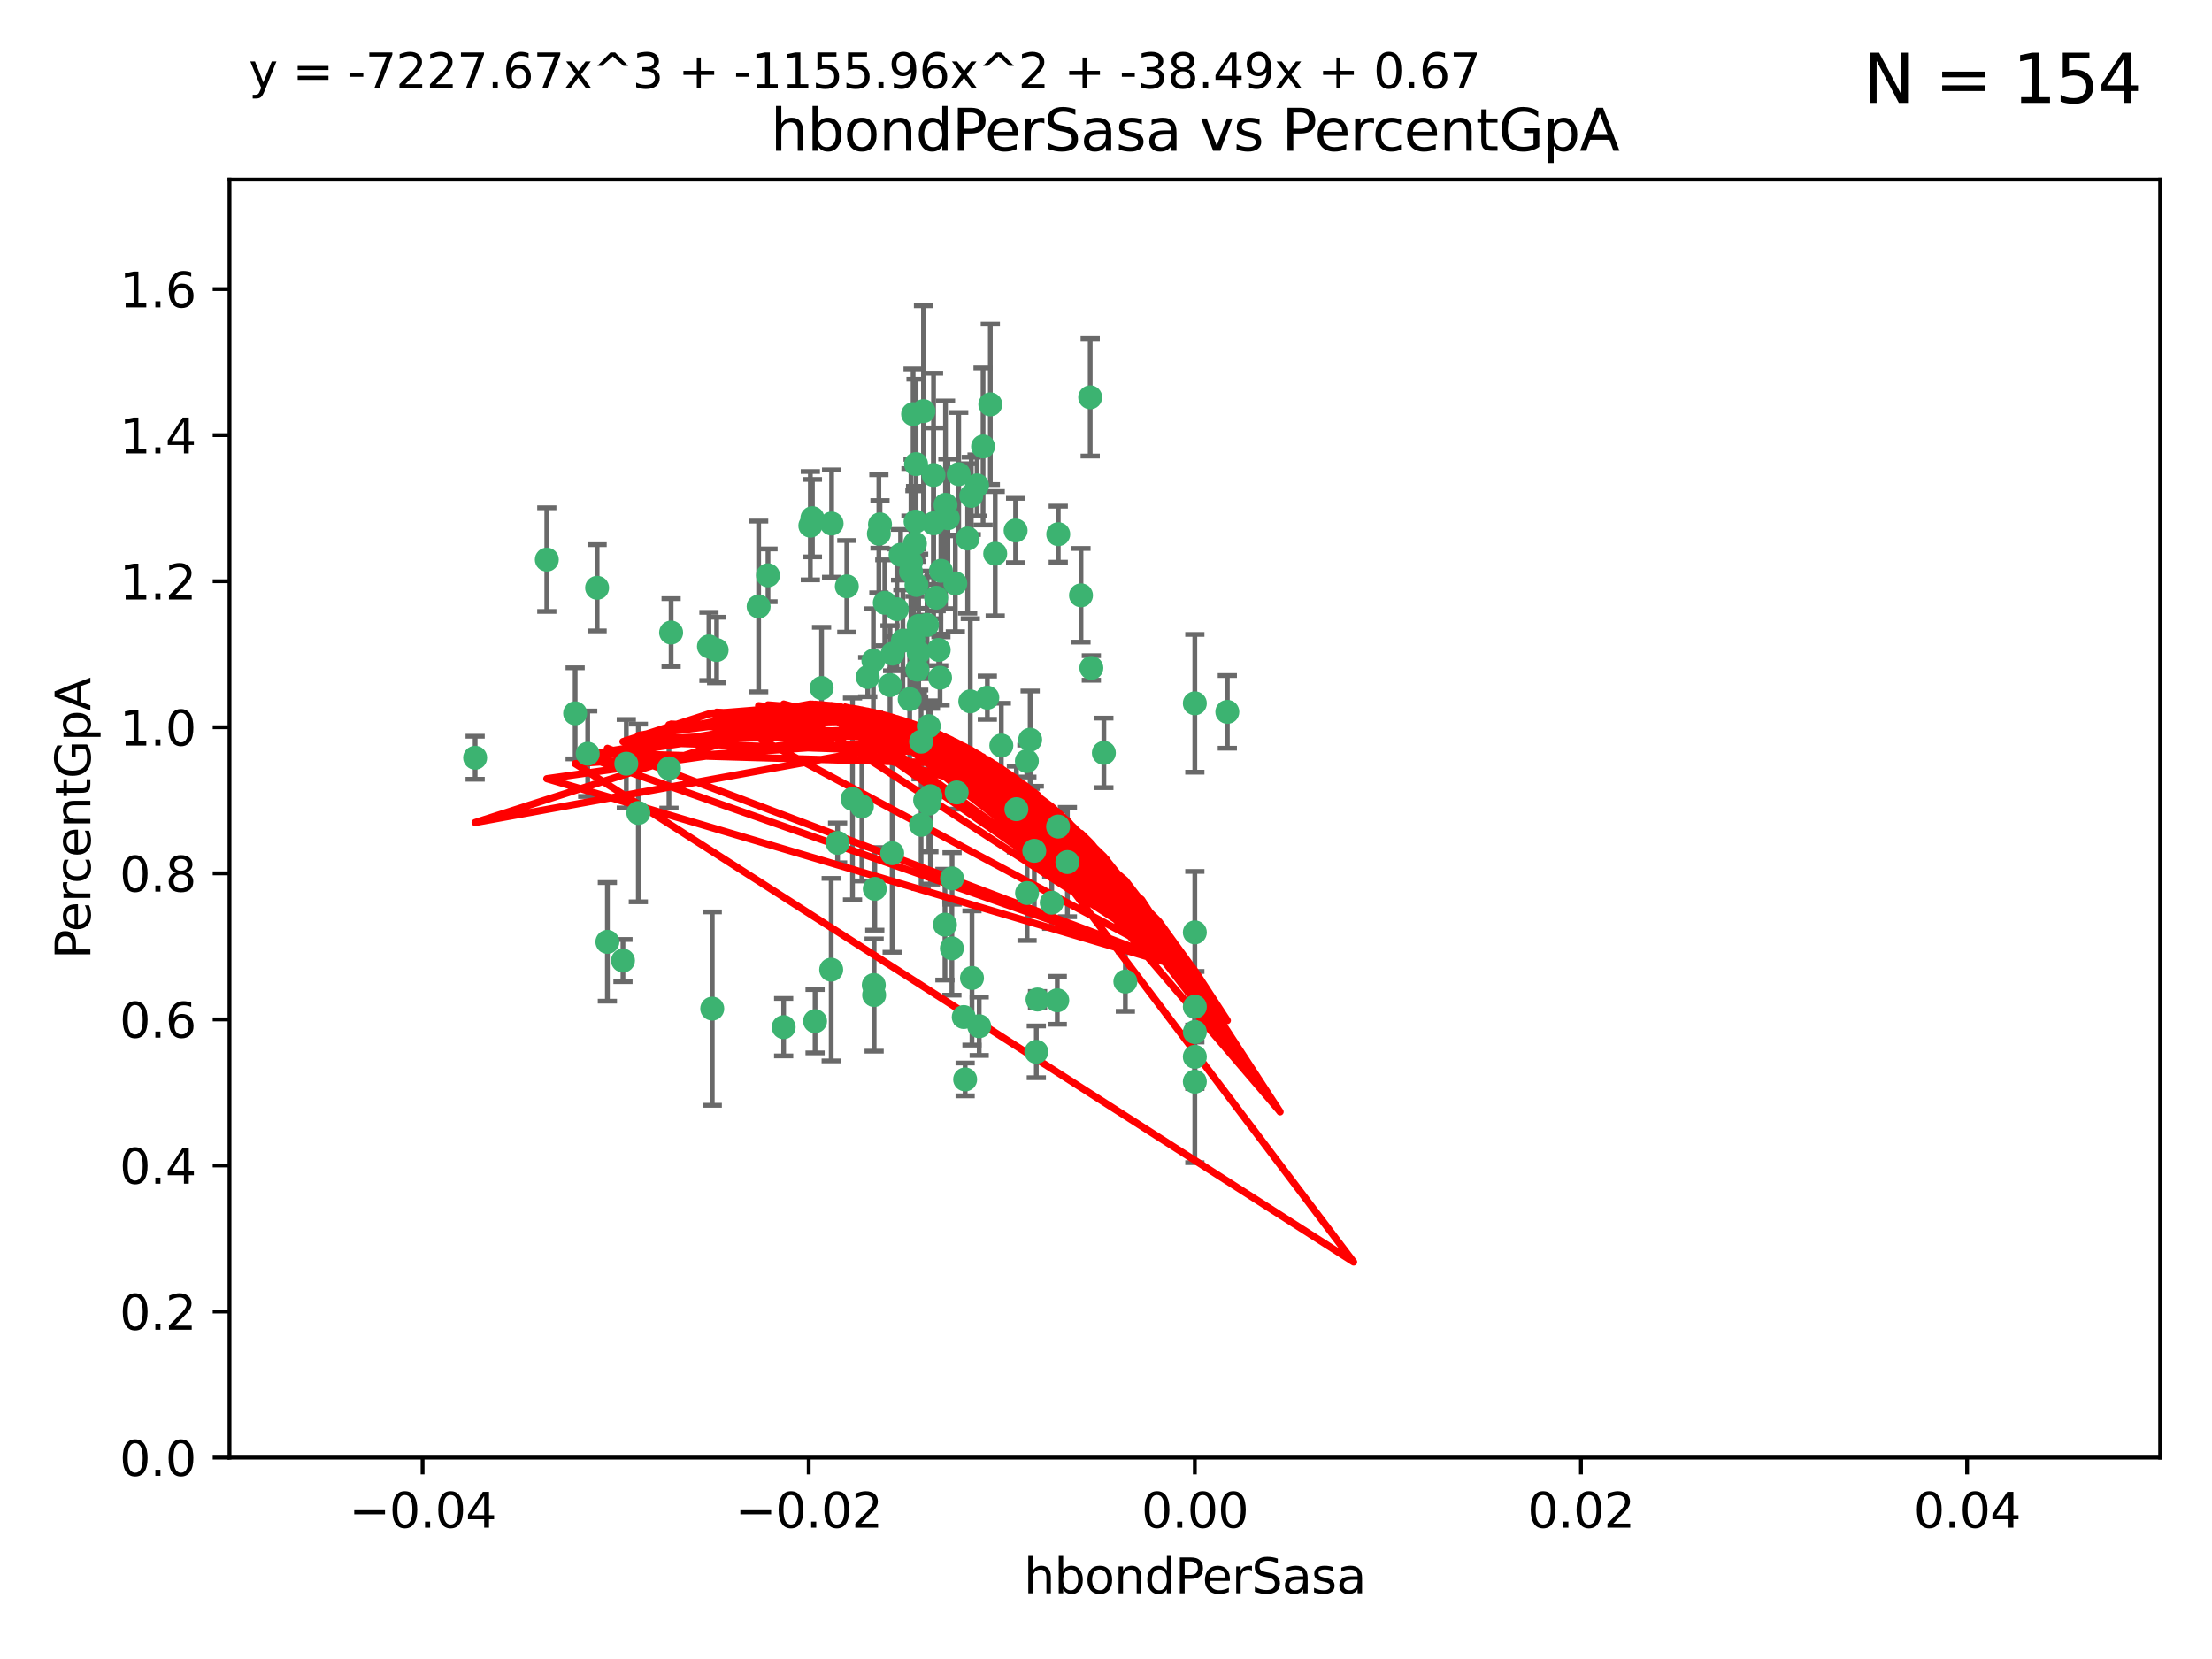 <?xml version="1.0" encoding="utf-8" standalone="no"?>
<!DOCTYPE svg PUBLIC "-//W3C//DTD SVG 1.1//EN"
  "http://www.w3.org/Graphics/SVG/1.1/DTD/svg11.dtd">
<svg xmlns:xlink="http://www.w3.org/1999/xlink" width="460.8pt" height="345.6pt" viewBox="0 0 460.8 345.6" xmlns="http://www.w3.org/2000/svg" version="1.1">
 <defs>
  <style type="text/css">*{stroke-linejoin: round; stroke-linecap: butt}</style>
 </defs>
 <g id="figure_1">
  <g id="patch_1">
   <path d="M 0 345.6 
L 460.8 345.6 
L 460.8 0 
L 0 0 
z
" style="fill: #ffffff"/>
  </g>
  <g id="axes_1">
   <g id="patch_2">
    <path d="M 47.81 303.64 
L 450 303.64 
L 450 37.411 
L 47.81 37.411 
z
" style="fill: #ffffff"/>
   </g>
   <g id="PathCollection_1">
    <defs>
     <path id="md09f6d5baf" d="M 0 1.118 
C 0.297 1.118 0.581 1 0.791 0.791 
C 1 0.581 1.118 0.297 1.118 0 
C 1.118 -0.297 1 -0.581 0.791 -0.791 
C 0.581 -1 0.297 -1.118 0 -1.118 
C -0.297 -1.118 -0.581 -1 -0.791 -0.791 
C -1 -0.581 -1.118 -0.297 -1.118 0 
C -1.118 0.297 -1 0.581 -0.791 0.791 
C -0.581 1 -0.297 1.118 0 1.118 
z
" style="stroke: #3cb371"/>
    </defs>
    <g clip-path="url(#pec9368b256)">
     <use xlink:href="#md09f6d5baf" x="176.411" y="122.143" style="fill: #3cb371; stroke: #3cb371"/>
     <use xlink:href="#md09f6d5baf" x="190.278" y="133.21" style="fill: #3cb371; stroke: #3cb371"/>
     <use xlink:href="#md09f6d5baf" x="187.612" y="115.568" style="fill: #3cb371; stroke: #3cb371"/>
     <use xlink:href="#md09f6d5baf" x="190.597" y="113.232" style="fill: #3cb371; stroke: #3cb371"/>
     <use xlink:href="#md09f6d5baf" x="169.238" y="107.943" style="fill: #3cb371; stroke: #3cb371"/>
     <use xlink:href="#md09f6d5baf" x="199.715" y="98.781" style="fill: #3cb371; stroke: #3cb371"/>
     <use xlink:href="#md09f6d5baf" x="139.804" y="131.77" style="fill: #3cb371; stroke: #3cb371"/>
     <use xlink:href="#md09f6d5baf" x="196.967" y="105.161" style="fill: #3cb371; stroke: #3cb371"/>
     <use xlink:href="#md09f6d5baf" x="158.039" y="126.342" style="fill: #3cb371; stroke: #3cb371"/>
     <use xlink:href="#md09f6d5baf" x="189.776" y="119.082" style="fill: #3cb371; stroke: #3cb371"/>
     <use xlink:href="#md09f6d5baf" x="204.79" y="93.014" style="fill: #3cb371; stroke: #3cb371"/>
     <use xlink:href="#md09f6d5baf" x="171.15" y="143.336" style="fill: #3cb371; stroke: #3cb371"/>
     <use xlink:href="#md09f6d5baf" x="147.688" y="134.663" style="fill: #3cb371; stroke: #3cb371"/>
     <use xlink:href="#md09f6d5baf" x="129.776" y="200.101" style="fill: #3cb371; stroke: #3cb371"/>
     <use xlink:href="#md09f6d5baf" x="203.543" y="101.126" style="fill: #3cb371; stroke: #3cb371"/>
     <use xlink:href="#md09f6d5baf" x="193.483" y="151.274" style="fill: #3cb371; stroke: #3cb371"/>
     <use xlink:href="#md09f6d5baf" x="177.595" y="166.436" style="fill: #3cb371; stroke: #3cb371"/>
     <use xlink:href="#md09f6d5baf" x="132.977" y="169.36" style="fill: #3cb371; stroke: #3cb371"/>
     <use xlink:href="#md09f6d5baf" x="168.808" y="109.513" style="fill: #3cb371; stroke: #3cb371"/>
     <use xlink:href="#md09f6d5baf" x="180.768" y="141.043" style="fill: #3cb371; stroke: #3cb371"/>
     <use xlink:href="#md09f6d5baf" x="192.38" y="85.648" style="fill: #3cb371; stroke: #3cb371"/>
     <use xlink:href="#md09f6d5baf" x="194.49" y="109.017" style="fill: #3cb371; stroke: #3cb371"/>
     <use xlink:href="#md09f6d5baf" x="192.726" y="166.685" style="fill: #3cb371; stroke: #3cb371"/>
     <use xlink:href="#md09f6d5baf" x="185.855" y="177.737" style="fill: #3cb371; stroke: #3cb371"/>
     <use xlink:href="#md09f6d5baf" x="195.014" y="124.513" style="fill: #3cb371; stroke: #3cb371"/>
     <use xlink:href="#md09f6d5baf" x="188.086" y="133.468" style="fill: #3cb371; stroke: #3cb371"/>
     <use xlink:href="#md09f6d5baf" x="139.357" y="160.067" style="fill: #3cb371; stroke: #3cb371"/>
     <use xlink:href="#md09f6d5baf" x="196.009" y="118.9" style="fill: #3cb371; stroke: #3cb371"/>
     <use xlink:href="#md09f6d5baf" x="195.547" y="135.386" style="fill: #3cb371; stroke: #3cb371"/>
     <use xlink:href="#md09f6d5baf" x="194.474" y="98.955" style="fill: #3cb371; stroke: #3cb371"/>
     <use xlink:href="#md09f6d5baf" x="191.101" y="139.497" style="fill: #3cb371; stroke: #3cb371"/>
     <use xlink:href="#md09f6d5baf" x="181.946" y="137.629" style="fill: #3cb371; stroke: #3cb371"/>
     <use xlink:href="#md09f6d5baf" x="173.153" y="201.998" style="fill: #3cb371; stroke: #3cb371"/>
     <use xlink:href="#md09f6d5baf" x="200.765" y="211.864" style="fill: #3cb371; stroke: #3cb371"/>
     <use xlink:href="#md09f6d5baf" x="119.812" y="148.602" style="fill: #3cb371; stroke: #3cb371"/>
     <use xlink:href="#md09f6d5baf" x="197.466" y="107.949" style="fill: #3cb371; stroke: #3cb371"/>
     <use xlink:href="#md09f6d5baf" x="220.454" y="111.281" style="fill: #3cb371; stroke: #3cb371"/>
     <use xlink:href="#md09f6d5baf" x="193.503" y="167.417" style="fill: #3cb371; stroke: #3cb371"/>
     <use xlink:href="#md09f6d5baf" x="190.916" y="121.859" style="fill: #3cb371; stroke: #3cb371"/>
     <use xlink:href="#md09f6d5baf" x="211.733" y="168.564" style="fill: #3cb371; stroke: #3cb371"/>
     <use xlink:href="#md09f6d5baf" x="190.218" y="86.272" style="fill: #3cb371; stroke: #3cb371"/>
     <use xlink:href="#md09f6d5baf" x="179.549" y="167.984" style="fill: #3cb371; stroke: #3cb371"/>
     <use xlink:href="#md09f6d5baf" x="124.387" y="122.444" style="fill: #3cb371; stroke: #3cb371"/>
     <use xlink:href="#md09f6d5baf" x="207.319" y="115.347" style="fill: #3cb371; stroke: #3cb371"/>
     <use xlink:href="#md09f6d5baf" x="211.569" y="110.514" style="fill: #3cb371; stroke: #3cb371"/>
     <use xlink:href="#md09f6d5baf" x="122.429" y="157.016" style="fill: #3cb371; stroke: #3cb371"/>
     <use xlink:href="#md09f6d5baf" x="183.322" y="109.239" style="fill: #3cb371; stroke: #3cb371"/>
     <use xlink:href="#md09f6d5baf" x="185.948" y="136.161" style="fill: #3cb371; stroke: #3cb371"/>
     <use xlink:href="#md09f6d5baf" x="215.883" y="219.119" style="fill: #3cb371; stroke: #3cb371"/>
     <use xlink:href="#md09f6d5baf" x="201.055" y="224.865" style="fill: #3cb371; stroke: #3cb371"/>
     <use xlink:href="#md09f6d5baf" x="193.829" y="165.873" style="fill: #3cb371; stroke: #3cb371"/>
     <use xlink:href="#md09f6d5baf" x="216.137" y="208.215" style="fill: #3cb371; stroke: #3cb371"/>
     <use xlink:href="#md09f6d5baf" x="205.678" y="145.341" style="fill: #3cb371; stroke: #3cb371"/>
     <use xlink:href="#md09f6d5baf" x="163.249" y="213.979" style="fill: #3cb371; stroke: #3cb371"/>
     <use xlink:href="#md09f6d5baf" x="182.097" y="207.286" style="fill: #3cb371; stroke: #3cb371"/>
     <use xlink:href="#md09f6d5baf" x="173.238" y="109.065" style="fill: #3cb371; stroke: #3cb371"/>
     <use xlink:href="#md09f6d5baf" x="184.323" y="125.569" style="fill: #3cb371; stroke: #3cb371"/>
     <use xlink:href="#md09f6d5baf" x="214.6" y="154.097" style="fill: #3cb371; stroke: #3cb371"/>
     <use xlink:href="#md09f6d5baf" x="191.88" y="171.824" style="fill: #3cb371; stroke: #3cb371"/>
     <use xlink:href="#md09f6d5baf" x="130.468" y="159.094" style="fill: #3cb371; stroke: #3cb371"/>
     <use xlink:href="#md09f6d5baf" x="195.827" y="141.181" style="fill: #3cb371; stroke: #3cb371"/>
     <use xlink:href="#md09f6d5baf" x="190.831" y="96.69" style="fill: #3cb371; stroke: #3cb371"/>
     <use xlink:href="#md09f6d5baf" x="191.37" y="130.388" style="fill: #3cb371; stroke: #3cb371"/>
     <use xlink:href="#md09f6d5baf" x="183.087" y="111.192" style="fill: #3cb371; stroke: #3cb371"/>
     <use xlink:href="#md09f6d5baf" x="159.987" y="119.843" style="fill: #3cb371; stroke: #3cb371"/>
     <use xlink:href="#md09f6d5baf" x="199.292" y="165.075" style="fill: #3cb371; stroke: #3cb371"/>
     <use xlink:href="#md09f6d5baf" x="185.411" y="142.72" style="fill: #3cb371; stroke: #3cb371"/>
     <use xlink:href="#md09f6d5baf" x="199.011" y="121.528" style="fill: #3cb371; stroke: #3cb371"/>
     <use xlink:href="#md09f6d5baf" x="186.843" y="126.913" style="fill: #3cb371; stroke: #3cb371"/>
     <use xlink:href="#md09f6d5baf" x="193.114" y="130.173" style="fill: #3cb371; stroke: #3cb371"/>
     <use xlink:href="#md09f6d5baf" x="213.917" y="158.542" style="fill: #3cb371; stroke: #3cb371"/>
     <use xlink:href="#md09f6d5baf" x="189.509" y="145.644" style="fill: #3cb371; stroke: #3cb371"/>
     <use xlink:href="#md09f6d5baf" x="198.295" y="197.559" style="fill: #3cb371; stroke: #3cb371"/>
     <use xlink:href="#md09f6d5baf" x="191.884" y="154.498" style="fill: #3cb371; stroke: #3cb371"/>
     <use xlink:href="#md09f6d5baf" x="234.432" y="204.475" style="fill: #3cb371; stroke: #3cb371"/>
     <use xlink:href="#md09f6d5baf" x="203.984" y="213.781" style="fill: #3cb371; stroke: #3cb371"/>
     <use xlink:href="#md09f6d5baf" x="189.771" y="117.123" style="fill: #3cb371; stroke: #3cb371"/>
     <use xlink:href="#md09f6d5baf" x="227.109" y="82.766" style="fill: #3cb371; stroke: #3cb371"/>
     <use xlink:href="#md09f6d5baf" x="225.189" y="124.015" style="fill: #3cb371; stroke: #3cb371"/>
     <use xlink:href="#md09f6d5baf" x="202.331" y="103.302" style="fill: #3cb371; stroke: #3cb371"/>
     <use xlink:href="#md09f6d5baf" x="202.13" y="146.106" style="fill: #3cb371; stroke: #3cb371"/>
     <use xlink:href="#md09f6d5baf" x="113.91" y="116.576" style="fill: #3cb371; stroke: #3cb371"/>
     <use xlink:href="#md09f6d5baf" x="191.381" y="135.958" style="fill: #3cb371; stroke: #3cb371"/>
     <use xlink:href="#md09f6d5baf" x="169.795" y="212.733" style="fill: #3cb371; stroke: #3cb371"/>
     <use xlink:href="#md09f6d5baf" x="174.485" y="175.59" style="fill: #3cb371; stroke: #3cb371"/>
     <use xlink:href="#md09f6d5baf" x="98.98" y="157.852" style="fill: #3cb371; stroke: #3cb371"/>
     <use xlink:href="#md09f6d5baf" x="196.85" y="192.625" style="fill: #3cb371; stroke: #3cb371"/>
     <use xlink:href="#md09f6d5baf" x="198.332" y="182.992" style="fill: #3cb371; stroke: #3cb371"/>
     <use xlink:href="#md09f6d5baf" x="255.676" y="148.297" style="fill: #3cb371; stroke: #3cb371"/>
     <use xlink:href="#md09f6d5baf" x="190.732" y="108.658" style="fill: #3cb371; stroke: #3cb371"/>
     <use xlink:href="#md09f6d5baf" x="220.417" y="172.188" style="fill: #3cb371; stroke: #3cb371"/>
     <use xlink:href="#md09f6d5baf" x="182.026" y="205.202" style="fill: #3cb371; stroke: #3cb371"/>
     <use xlink:href="#md09f6d5baf" x="149.287" y="135.415" style="fill: #3cb371; stroke: #3cb371"/>
     <use xlink:href="#md09f6d5baf" x="219.095" y="188.041" style="fill: #3cb371; stroke: #3cb371"/>
     <use xlink:href="#md09f6d5baf" x="201.576" y="112.178" style="fill: #3cb371; stroke: #3cb371"/>
     <use xlink:href="#md09f6d5baf" x="202.481" y="203.727" style="fill: #3cb371; stroke: #3cb371"/>
     <use xlink:href="#md09f6d5baf" x="213.955" y="186.034" style="fill: #3cb371; stroke: #3cb371"/>
     <use xlink:href="#md09f6d5baf" x="206.303" y="84.238" style="fill: #3cb371; stroke: #3cb371"/>
     <use xlink:href="#md09f6d5baf" x="208.594" y="155.307" style="fill: #3cb371; stroke: #3cb371"/>
     <use xlink:href="#md09f6d5baf" x="182.236" y="185.169" style="fill: #3cb371; stroke: #3cb371"/>
     <use xlink:href="#md09f6d5baf" x="248.905" y="214.987" style="fill: #3cb371; stroke: #3cb371"/>
     <use xlink:href="#md09f6d5baf" x="248.905" y="146.514" style="fill: #3cb371; stroke: #3cb371"/>
     <use xlink:href="#md09f6d5baf" x="248.905" y="225.333" style="fill: #3cb371; stroke: #3cb371"/>
     <use xlink:href="#md09f6d5baf" x="215.459" y="177.24" style="fill: #3cb371; stroke: #3cb371"/>
     <use xlink:href="#md09f6d5baf" x="229.956" y="156.841" style="fill: #3cb371; stroke: #3cb371"/>
     <use xlink:href="#md09f6d5baf" x="220.249" y="208.382" style="fill: #3cb371; stroke: #3cb371"/>
     <use xlink:href="#md09f6d5baf" x="148.375" y="210.111" style="fill: #3cb371; stroke: #3cb371"/>
     <use xlink:href="#md09f6d5baf" x="126.528" y="196.207" style="fill: #3cb371; stroke: #3cb371"/>
     <use xlink:href="#md09f6d5baf" x="222.356" y="179.582" style="fill: #3cb371; stroke: #3cb371"/>
     <use xlink:href="#md09f6d5baf" x="227.348" y="139.145" style="fill: #3cb371; stroke: #3cb371"/>
     <use xlink:href="#md09f6d5baf" x="248.905" y="209.723" style="fill: #3cb371; stroke: #3cb371"/>
     <use xlink:href="#md09f6d5baf" x="248.905" y="194.231" style="fill: #3cb371; stroke: #3cb371"/>
     <use xlink:href="#md09f6d5baf" x="248.905" y="220.154" style="fill: #3cb371; stroke: #3cb371"/>
    </g>
   </g>
   <g id="matplotlib.axis_1">
    <g id="xtick_1">
     <g id="line2d_1">
      <defs>
       <path id="m77f26b0a9a" d="M 0 0 
L 0 3.5 
" style="stroke: #000000; stroke-width: 0.8"/>
      </defs>
      <g>
       <use xlink:href="#m77f26b0a9a" x="88.029" y="303.64" style="stroke: #000000; stroke-width: 0.8"/>
      </g>
     </g>
     <g id="text_1">
      <!-- −0.04 -->
      <g transform="translate(72.706 318.238)scale(0.1 -0.1)">
       <defs>
        <path id="DejaVuSans-2212" d="M 678 2272 
L 4684 2272 
L 4684 1741 
L 678 1741 
L 678 2272 
z
" transform="scale(0.016)"/>
        <path id="DejaVuSans-30" d="M 2034 4250 
Q 1547 4250 1301 3770 
Q 1056 3291 1056 2328 
Q 1056 1369 1301 889 
Q 1547 409 2034 409 
Q 2525 409 2770 889 
Q 3016 1369 3016 2328 
Q 3016 3291 2770 3770 
Q 2525 4250 2034 4250 
z
M 2034 4750 
Q 2819 4750 3233 4129 
Q 3647 3509 3647 2328 
Q 3647 1150 3233 529 
Q 2819 -91 2034 -91 
Q 1250 -91 836 529 
Q 422 1150 422 2328 
Q 422 3509 836 4129 
Q 1250 4750 2034 4750 
z
" transform="scale(0.016)"/>
        <path id="DejaVuSans-2e" d="M 684 794 
L 1344 794 
L 1344 0 
L 684 0 
L 684 794 
z
" transform="scale(0.016)"/>
        <path id="DejaVuSans-34" d="M 2419 4116 
L 825 1625 
L 2419 1625 
L 2419 4116 
z
M 2253 4666 
L 3047 4666 
L 3047 1625 
L 3713 1625 
L 3713 1100 
L 3047 1100 
L 3047 0 
L 2419 0 
L 2419 1100 
L 313 1100 
L 313 1709 
L 2253 4666 
z
" transform="scale(0.016)"/>
       </defs>
       <use xlink:href="#DejaVuSans-2212"/>
       <use xlink:href="#DejaVuSans-30" x="83.789"/>
       <use xlink:href="#DejaVuSans-2e" x="147.412"/>
       <use xlink:href="#DejaVuSans-30" x="179.199"/>
       <use xlink:href="#DejaVuSans-34" x="242.822"/>
      </g>
     </g>
    </g>
    <g id="xtick_2">
     <g id="line2d_2">
      <g>
       <use xlink:href="#m77f26b0a9a" x="168.467" y="303.64" style="stroke: #000000; stroke-width: 0.8"/>
      </g>
     </g>
     <g id="text_2">
      <!-- −0.02 -->
      <g transform="translate(153.144 318.238)scale(0.1 -0.1)">
       <defs>
        <path id="DejaVuSans-32" d="M 1228 531 
L 3431 531 
L 3431 0 
L 469 0 
L 469 531 
Q 828 903 1448 1529 
Q 2069 2156 2228 2338 
Q 2531 2678 2651 2914 
Q 2772 3150 2772 3378 
Q 2772 3750 2511 3984 
Q 2250 4219 1831 4219 
Q 1534 4219 1204 4116 
Q 875 4013 500 3803 
L 500 4441 
Q 881 4594 1212 4672 
Q 1544 4750 1819 4750 
Q 2544 4750 2975 4387 
Q 3406 4025 3406 3419 
Q 3406 3131 3298 2873 
Q 3191 2616 2906 2266 
Q 2828 2175 2409 1742 
Q 1991 1309 1228 531 
z
" transform="scale(0.016)"/>
       </defs>
       <use xlink:href="#DejaVuSans-2212"/>
       <use xlink:href="#DejaVuSans-30" x="83.789"/>
       <use xlink:href="#DejaVuSans-2e" x="147.412"/>
       <use xlink:href="#DejaVuSans-30" x="179.199"/>
       <use xlink:href="#DejaVuSans-32" x="242.822"/>
      </g>
     </g>
    </g>
    <g id="xtick_3">
     <g id="line2d_3">
      <g>
       <use xlink:href="#m77f26b0a9a" x="248.905" y="303.64" style="stroke: #000000; stroke-width: 0.8"/>
      </g>
     </g>
     <g id="text_3">
      <!-- 0.00 -->
      <g transform="translate(237.772 318.238)scale(0.1 -0.1)">
       <use xlink:href="#DejaVuSans-30"/>
       <use xlink:href="#DejaVuSans-2e" x="63.623"/>
       <use xlink:href="#DejaVuSans-30" x="95.41"/>
       <use xlink:href="#DejaVuSans-30" x="159.033"/>
      </g>
     </g>
    </g>
    <g id="xtick_4">
     <g id="line2d_4">
      <g>
       <use xlink:href="#m77f26b0a9a" x="329.343" y="303.64" style="stroke: #000000; stroke-width: 0.8"/>
      </g>
     </g>
     <g id="text_4">
      <!-- 0.02 -->
      <g transform="translate(318.21 318.238)scale(0.1 -0.1)">
       <use xlink:href="#DejaVuSans-30"/>
       <use xlink:href="#DejaVuSans-2e" x="63.623"/>
       <use xlink:href="#DejaVuSans-30" x="95.41"/>
       <use xlink:href="#DejaVuSans-32" x="159.033"/>
      </g>
     </g>
    </g>
    <g id="xtick_5">
     <g id="line2d_5">
      <g>
       <use xlink:href="#m77f26b0a9a" x="409.781" y="303.64" style="stroke: #000000; stroke-width: 0.8"/>
      </g>
     </g>
     <g id="text_5">
      <!-- 0.04 -->
      <g transform="translate(398.648 318.238)scale(0.1 -0.1)">
       <use xlink:href="#DejaVuSans-30"/>
       <use xlink:href="#DejaVuSans-2e" x="63.623"/>
       <use xlink:href="#DejaVuSans-30" x="95.41"/>
       <use xlink:href="#DejaVuSans-34" x="159.033"/>
      </g>
     </g>
    </g>
    <g id="text_6">
     <!-- hbondPerSasa -->
     <g transform="translate(213.287 331.917)scale(0.1 -0.1)">
      <defs>
       <path id="DejaVuSans-68" d="M 3513 2113 
L 3513 0 
L 2938 0 
L 2938 2094 
Q 2938 2591 2744 2837 
Q 2550 3084 2163 3084 
Q 1697 3084 1428 2787 
Q 1159 2491 1159 1978 
L 1159 0 
L 581 0 
L 581 4863 
L 1159 4863 
L 1159 2956 
Q 1366 3272 1645 3428 
Q 1925 3584 2291 3584 
Q 2894 3584 3203 3211 
Q 3513 2838 3513 2113 
z
" transform="scale(0.016)"/>
       <path id="DejaVuSans-62" d="M 3116 1747 
Q 3116 2381 2855 2742 
Q 2594 3103 2138 3103 
Q 1681 3103 1420 2742 
Q 1159 2381 1159 1747 
Q 1159 1113 1420 752 
Q 1681 391 2138 391 
Q 2594 391 2855 752 
Q 3116 1113 3116 1747 
z
M 1159 2969 
Q 1341 3281 1617 3432 
Q 1894 3584 2278 3584 
Q 2916 3584 3314 3078 
Q 3713 2572 3713 1747 
Q 3713 922 3314 415 
Q 2916 -91 2278 -91 
Q 1894 -91 1617 61 
Q 1341 213 1159 525 
L 1159 0 
L 581 0 
L 581 4863 
L 1159 4863 
L 1159 2969 
z
" transform="scale(0.016)"/>
       <path id="DejaVuSans-6f" d="M 1959 3097 
Q 1497 3097 1228 2736 
Q 959 2375 959 1747 
Q 959 1119 1226 758 
Q 1494 397 1959 397 
Q 2419 397 2687 759 
Q 2956 1122 2956 1747 
Q 2956 2369 2687 2733 
Q 2419 3097 1959 3097 
z
M 1959 3584 
Q 2709 3584 3137 3096 
Q 3566 2609 3566 1747 
Q 3566 888 3137 398 
Q 2709 -91 1959 -91 
Q 1206 -91 779 398 
Q 353 888 353 1747 
Q 353 2609 779 3096 
Q 1206 3584 1959 3584 
z
" transform="scale(0.016)"/>
       <path id="DejaVuSans-6e" d="M 3513 2113 
L 3513 0 
L 2938 0 
L 2938 2094 
Q 2938 2591 2744 2837 
Q 2550 3084 2163 3084 
Q 1697 3084 1428 2787 
Q 1159 2491 1159 1978 
L 1159 0 
L 581 0 
L 581 3500 
L 1159 3500 
L 1159 2956 
Q 1366 3272 1645 3428 
Q 1925 3584 2291 3584 
Q 2894 3584 3203 3211 
Q 3513 2838 3513 2113 
z
" transform="scale(0.016)"/>
       <path id="DejaVuSans-64" d="M 2906 2969 
L 2906 4863 
L 3481 4863 
L 3481 0 
L 2906 0 
L 2906 525 
Q 2725 213 2448 61 
Q 2172 -91 1784 -91 
Q 1150 -91 751 415 
Q 353 922 353 1747 
Q 353 2572 751 3078 
Q 1150 3584 1784 3584 
Q 2172 3584 2448 3432 
Q 2725 3281 2906 2969 
z
M 947 1747 
Q 947 1113 1208 752 
Q 1469 391 1925 391 
Q 2381 391 2643 752 
Q 2906 1113 2906 1747 
Q 2906 2381 2643 2742 
Q 2381 3103 1925 3103 
Q 1469 3103 1208 2742 
Q 947 2381 947 1747 
z
" transform="scale(0.016)"/>
       <path id="DejaVuSans-50" d="M 1259 4147 
L 1259 2394 
L 2053 2394 
Q 2494 2394 2734 2622 
Q 2975 2850 2975 3272 
Q 2975 3691 2734 3919 
Q 2494 4147 2053 4147 
L 1259 4147 
z
M 628 4666 
L 2053 4666 
Q 2838 4666 3239 4311 
Q 3641 3956 3641 3272 
Q 3641 2581 3239 2228 
Q 2838 1875 2053 1875 
L 1259 1875 
L 1259 0 
L 628 0 
L 628 4666 
z
" transform="scale(0.016)"/>
       <path id="DejaVuSans-65" d="M 3597 1894 
L 3597 1613 
L 953 1613 
Q 991 1019 1311 708 
Q 1631 397 2203 397 
Q 2534 397 2845 478 
Q 3156 559 3463 722 
L 3463 178 
Q 3153 47 2828 -22 
Q 2503 -91 2169 -91 
Q 1331 -91 842 396 
Q 353 884 353 1716 
Q 353 2575 817 3079 
Q 1281 3584 2069 3584 
Q 2775 3584 3186 3129 
Q 3597 2675 3597 1894 
z
M 3022 2063 
Q 3016 2534 2758 2815 
Q 2500 3097 2075 3097 
Q 1594 3097 1305 2825 
Q 1016 2553 972 2059 
L 3022 2063 
z
" transform="scale(0.016)"/>
       <path id="DejaVuSans-72" d="M 2631 2963 
Q 2534 3019 2420 3045 
Q 2306 3072 2169 3072 
Q 1681 3072 1420 2755 
Q 1159 2438 1159 1844 
L 1159 0 
L 581 0 
L 581 3500 
L 1159 3500 
L 1159 2956 
Q 1341 3275 1631 3429 
Q 1922 3584 2338 3584 
Q 2397 3584 2469 3576 
Q 2541 3569 2628 3553 
L 2631 2963 
z
" transform="scale(0.016)"/>
       <path id="DejaVuSans-53" d="M 3425 4513 
L 3425 3897 
Q 3066 4069 2747 4153 
Q 2428 4238 2131 4238 
Q 1616 4238 1336 4038 
Q 1056 3838 1056 3469 
Q 1056 3159 1242 3001 
Q 1428 2844 1947 2747 
L 2328 2669 
Q 3034 2534 3370 2195 
Q 3706 1856 3706 1288 
Q 3706 609 3251 259 
Q 2797 -91 1919 -91 
Q 1588 -91 1214 -16 
Q 841 59 441 206 
L 441 856 
Q 825 641 1194 531 
Q 1563 422 1919 422 
Q 2459 422 2753 634 
Q 3047 847 3047 1241 
Q 3047 1584 2836 1778 
Q 2625 1972 2144 2069 
L 1759 2144 
Q 1053 2284 737 2584 
Q 422 2884 422 3419 
Q 422 4038 858 4394 
Q 1294 4750 2059 4750 
Q 2388 4750 2728 4690 
Q 3069 4631 3425 4513 
z
" transform="scale(0.016)"/>
       <path id="DejaVuSans-61" d="M 2194 1759 
Q 1497 1759 1228 1600 
Q 959 1441 959 1056 
Q 959 750 1161 570 
Q 1363 391 1709 391 
Q 2188 391 2477 730 
Q 2766 1069 2766 1631 
L 2766 1759 
L 2194 1759 
z
M 3341 1997 
L 3341 0 
L 2766 0 
L 2766 531 
Q 2569 213 2275 61 
Q 1981 -91 1556 -91 
Q 1019 -91 701 211 
Q 384 513 384 1019 
Q 384 1609 779 1909 
Q 1175 2209 1959 2209 
L 2766 2209 
L 2766 2266 
Q 2766 2663 2505 2880 
Q 2244 3097 1772 3097 
Q 1472 3097 1187 3025 
Q 903 2953 641 2809 
L 641 3341 
Q 956 3463 1253 3523 
Q 1550 3584 1831 3584 
Q 2591 3584 2966 3190 
Q 3341 2797 3341 1997 
z
" transform="scale(0.016)"/>
       <path id="DejaVuSans-73" d="M 2834 3397 
L 2834 2853 
Q 2591 2978 2328 3040 
Q 2066 3103 1784 3103 
Q 1356 3103 1142 2972 
Q 928 2841 928 2578 
Q 928 2378 1081 2264 
Q 1234 2150 1697 2047 
L 1894 2003 
Q 2506 1872 2764 1633 
Q 3022 1394 3022 966 
Q 3022 478 2636 193 
Q 2250 -91 1575 -91 
Q 1294 -91 989 -36 
Q 684 19 347 128 
L 347 722 
Q 666 556 975 473 
Q 1284 391 1588 391 
Q 1994 391 2212 530 
Q 2431 669 2431 922 
Q 2431 1156 2273 1281 
Q 2116 1406 1581 1522 
L 1381 1569 
Q 847 1681 609 1914 
Q 372 2147 372 2553 
Q 372 3047 722 3315 
Q 1072 3584 1716 3584 
Q 2034 3584 2315 3537 
Q 2597 3491 2834 3397 
z
" transform="scale(0.016)"/>
      </defs>
      <use xlink:href="#DejaVuSans-68"/>
      <use xlink:href="#DejaVuSans-62" x="63.379"/>
      <use xlink:href="#DejaVuSans-6f" x="126.855"/>
      <use xlink:href="#DejaVuSans-6e" x="188.037"/>
      <use xlink:href="#DejaVuSans-64" x="251.416"/>
      <use xlink:href="#DejaVuSans-50" x="314.893"/>
      <use xlink:href="#DejaVuSans-65" x="371.57"/>
      <use xlink:href="#DejaVuSans-72" x="433.094"/>
      <use xlink:href="#DejaVuSans-53" x="474.207"/>
      <use xlink:href="#DejaVuSans-61" x="537.684"/>
      <use xlink:href="#DejaVuSans-73" x="598.963"/>
      <use xlink:href="#DejaVuSans-61" x="651.062"/>
     </g>
    </g>
   </g>
   <g id="matplotlib.axis_2">
    <g id="ytick_1">
     <g id="line2d_6">
      <defs>
       <path id="m605dc75e2a" d="M 0 0 
L -3.5 0 
" style="stroke: #000000; stroke-width: 0.8"/>
      </defs>
      <g>
       <use xlink:href="#m605dc75e2a" x="47.81" y="303.64" style="stroke: #000000; stroke-width: 0.8"/>
      </g>
     </g>
     <g id="text_7">
      <!-- 0.0 -->
      <g transform="translate(24.907 307.439)scale(0.1 -0.1)">
       <use xlink:href="#DejaVuSans-30"/>
       <use xlink:href="#DejaVuSans-2e" x="63.623"/>
       <use xlink:href="#DejaVuSans-30" x="95.41"/>
      </g>
     </g>
    </g>
    <g id="ytick_2">
     <g id="line2d_7">
      <g>
       <use xlink:href="#m605dc75e2a" x="47.81" y="273.214" style="stroke: #000000; stroke-width: 0.8"/>
      </g>
     </g>
     <g id="text_8">
      <!-- 0.2 -->
      <g transform="translate(24.907 277.013)scale(0.1 -0.1)">
       <use xlink:href="#DejaVuSans-30"/>
       <use xlink:href="#DejaVuSans-2e" x="63.623"/>
       <use xlink:href="#DejaVuSans-32" x="95.41"/>
      </g>
     </g>
    </g>
    <g id="ytick_3">
     <g id="line2d_8">
      <g>
       <use xlink:href="#m605dc75e2a" x="47.81" y="242.788" style="stroke: #000000; stroke-width: 0.8"/>
      </g>
     </g>
     <g id="text_9">
      <!-- 0.4 -->
      <g transform="translate(24.907 246.587)scale(0.1 -0.1)">
       <use xlink:href="#DejaVuSans-30"/>
       <use xlink:href="#DejaVuSans-2e" x="63.623"/>
       <use xlink:href="#DejaVuSans-34" x="95.41"/>
      </g>
     </g>
    </g>
    <g id="ytick_4">
     <g id="line2d_9">
      <g>
       <use xlink:href="#m605dc75e2a" x="47.81" y="212.362" style="stroke: #000000; stroke-width: 0.8"/>
      </g>
     </g>
     <g id="text_10">
      <!-- 0.6 -->
      <g transform="translate(24.907 216.161)scale(0.1 -0.1)">
       <defs>
        <path id="DejaVuSans-36" d="M 2113 2584 
Q 1688 2584 1439 2293 
Q 1191 2003 1191 1497 
Q 1191 994 1439 701 
Q 1688 409 2113 409 
Q 2538 409 2786 701 
Q 3034 994 3034 1497 
Q 3034 2003 2786 2293 
Q 2538 2584 2113 2584 
z
M 3366 4563 
L 3366 3988 
Q 3128 4100 2886 4159 
Q 2644 4219 2406 4219 
Q 1781 4219 1451 3797 
Q 1122 3375 1075 2522 
Q 1259 2794 1537 2939 
Q 1816 3084 2150 3084 
Q 2853 3084 3261 2657 
Q 3669 2231 3669 1497 
Q 3669 778 3244 343 
Q 2819 -91 2113 -91 
Q 1303 -91 875 529 
Q 447 1150 447 2328 
Q 447 3434 972 4092 
Q 1497 4750 2381 4750 
Q 2619 4750 2861 4703 
Q 3103 4656 3366 4563 
z
" transform="scale(0.016)"/>
       </defs>
       <use xlink:href="#DejaVuSans-30"/>
       <use xlink:href="#DejaVuSans-2e" x="63.623"/>
       <use xlink:href="#DejaVuSans-36" x="95.41"/>
      </g>
     </g>
    </g>
    <g id="ytick_5">
     <g id="line2d_10">
      <g>
       <use xlink:href="#m605dc75e2a" x="47.81" y="181.935" style="stroke: #000000; stroke-width: 0.8"/>
      </g>
     </g>
     <g id="text_11">
      <!-- 0.8 -->
      <g transform="translate(24.907 185.735)scale(0.1 -0.1)">
       <defs>
        <path id="DejaVuSans-38" d="M 2034 2216 
Q 1584 2216 1326 1975 
Q 1069 1734 1069 1313 
Q 1069 891 1326 650 
Q 1584 409 2034 409 
Q 2484 409 2743 651 
Q 3003 894 3003 1313 
Q 3003 1734 2745 1975 
Q 2488 2216 2034 2216 
z
M 1403 2484 
Q 997 2584 770 2862 
Q 544 3141 544 3541 
Q 544 4100 942 4425 
Q 1341 4750 2034 4750 
Q 2731 4750 3128 4425 
Q 3525 4100 3525 3541 
Q 3525 3141 3298 2862 
Q 3072 2584 2669 2484 
Q 3125 2378 3379 2068 
Q 3634 1759 3634 1313 
Q 3634 634 3220 271 
Q 2806 -91 2034 -91 
Q 1263 -91 848 271 
Q 434 634 434 1313 
Q 434 1759 690 2068 
Q 947 2378 1403 2484 
z
M 1172 3481 
Q 1172 3119 1398 2916 
Q 1625 2713 2034 2713 
Q 2441 2713 2670 2916 
Q 2900 3119 2900 3481 
Q 2900 3844 2670 4047 
Q 2441 4250 2034 4250 
Q 1625 4250 1398 4047 
Q 1172 3844 1172 3481 
z
" transform="scale(0.016)"/>
       </defs>
       <use xlink:href="#DejaVuSans-30"/>
       <use xlink:href="#DejaVuSans-2e" x="63.623"/>
       <use xlink:href="#DejaVuSans-38" x="95.41"/>
      </g>
     </g>
    </g>
    <g id="ytick_6">
     <g id="line2d_11">
      <g>
       <use xlink:href="#m605dc75e2a" x="47.81" y="151.509" style="stroke: #000000; stroke-width: 0.8"/>
      </g>
     </g>
     <g id="text_12">
      <!-- 1.0 -->
      <g transform="translate(24.907 155.308)scale(0.1 -0.1)">
       <defs>
        <path id="DejaVuSans-31" d="M 794 531 
L 1825 531 
L 1825 4091 
L 703 3866 
L 703 4441 
L 1819 4666 
L 2450 4666 
L 2450 531 
L 3481 531 
L 3481 0 
L 794 0 
L 794 531 
z
" transform="scale(0.016)"/>
       </defs>
       <use xlink:href="#DejaVuSans-31"/>
       <use xlink:href="#DejaVuSans-2e" x="63.623"/>
       <use xlink:href="#DejaVuSans-30" x="95.41"/>
      </g>
     </g>
    </g>
    <g id="ytick_7">
     <g id="line2d_12">
      <g>
       <use xlink:href="#m605dc75e2a" x="47.81" y="121.083" style="stroke: #000000; stroke-width: 0.8"/>
      </g>
     </g>
     <g id="text_13">
      <!-- 1.2 -->
      <g transform="translate(24.907 124.882)scale(0.1 -0.1)">
       <use xlink:href="#DejaVuSans-31"/>
       <use xlink:href="#DejaVuSans-2e" x="63.623"/>
       <use xlink:href="#DejaVuSans-32" x="95.41"/>
      </g>
     </g>
    </g>
    <g id="ytick_8">
     <g id="line2d_13">
      <g>
       <use xlink:href="#m605dc75e2a" x="47.81" y="90.657" style="stroke: #000000; stroke-width: 0.8"/>
      </g>
     </g>
     <g id="text_14">
      <!-- 1.4 -->
      <g transform="translate(24.907 94.456)scale(0.1 -0.1)">
       <use xlink:href="#DejaVuSans-31"/>
       <use xlink:href="#DejaVuSans-2e" x="63.623"/>
       <use xlink:href="#DejaVuSans-34" x="95.41"/>
      </g>
     </g>
    </g>
    <g id="ytick_9">
     <g id="line2d_14">
      <g>
       <use xlink:href="#m605dc75e2a" x="47.81" y="60.231" style="stroke: #000000; stroke-width: 0.8"/>
      </g>
     </g>
     <g id="text_15">
      <!-- 1.6 -->
      <g transform="translate(24.907 64.03)scale(0.1 -0.1)">
       <use xlink:href="#DejaVuSans-31"/>
       <use xlink:href="#DejaVuSans-2e" x="63.623"/>
       <use xlink:href="#DejaVuSans-36" x="95.41"/>
      </g>
     </g>
    </g>
    <g id="text_16">
     <!-- PercentGpA -->
     <g transform="translate(18.827 199.802)rotate(-90)scale(0.1 -0.1)">
      <defs>
       <path id="DejaVuSans-63" d="M 3122 3366 
L 3122 2828 
Q 2878 2963 2633 3030 
Q 2388 3097 2138 3097 
Q 1578 3097 1268 2742 
Q 959 2388 959 1747 
Q 959 1106 1268 751 
Q 1578 397 2138 397 
Q 2388 397 2633 464 
Q 2878 531 3122 666 
L 3122 134 
Q 2881 22 2623 -34 
Q 2366 -91 2075 -91 
Q 1284 -91 818 406 
Q 353 903 353 1747 
Q 353 2603 823 3093 
Q 1294 3584 2113 3584 
Q 2378 3584 2631 3529 
Q 2884 3475 3122 3366 
z
" transform="scale(0.016)"/>
       <path id="DejaVuSans-74" d="M 1172 4494 
L 1172 3500 
L 2356 3500 
L 2356 3053 
L 1172 3053 
L 1172 1153 
Q 1172 725 1289 603 
Q 1406 481 1766 481 
L 2356 481 
L 2356 0 
L 1766 0 
Q 1100 0 847 248 
Q 594 497 594 1153 
L 594 3053 
L 172 3053 
L 172 3500 
L 594 3500 
L 594 4494 
L 1172 4494 
z
" transform="scale(0.016)"/>
       <path id="DejaVuSans-47" d="M 3809 666 
L 3809 1919 
L 2778 1919 
L 2778 2438 
L 4434 2438 
L 4434 434 
Q 4069 175 3628 42 
Q 3188 -91 2688 -91 
Q 1594 -91 976 548 
Q 359 1188 359 2328 
Q 359 3472 976 4111 
Q 1594 4750 2688 4750 
Q 3144 4750 3555 4637 
Q 3966 4525 4313 4306 
L 4313 3634 
Q 3963 3931 3569 4081 
Q 3175 4231 2741 4231 
Q 1884 4231 1454 3753 
Q 1025 3275 1025 2328 
Q 1025 1384 1454 906 
Q 1884 428 2741 428 
Q 3075 428 3337 486 
Q 3600 544 3809 666 
z
" transform="scale(0.016)"/>
       <path id="DejaVuSans-70" d="M 1159 525 
L 1159 -1331 
L 581 -1331 
L 581 3500 
L 1159 3500 
L 1159 2969 
Q 1341 3281 1617 3432 
Q 1894 3584 2278 3584 
Q 2916 3584 3314 3078 
Q 3713 2572 3713 1747 
Q 3713 922 3314 415 
Q 2916 -91 2278 -91 
Q 1894 -91 1617 61 
Q 1341 213 1159 525 
z
M 3116 1747 
Q 3116 2381 2855 2742 
Q 2594 3103 2138 3103 
Q 1681 3103 1420 2742 
Q 1159 2381 1159 1747 
Q 1159 1113 1420 752 
Q 1681 391 2138 391 
Q 2594 391 2855 752 
Q 3116 1113 3116 1747 
z
" transform="scale(0.016)"/>
       <path id="DejaVuSans-41" d="M 2188 4044 
L 1331 1722 
L 3047 1722 
L 2188 4044 
z
M 1831 4666 
L 2547 4666 
L 4325 0 
L 3669 0 
L 3244 1197 
L 1141 1197 
L 716 0 
L 50 0 
L 1831 4666 
z
" transform="scale(0.016)"/>
      </defs>
      <use xlink:href="#DejaVuSans-50"/>
      <use xlink:href="#DejaVuSans-65" x="56.678"/>
      <use xlink:href="#DejaVuSans-72" x="118.201"/>
      <use xlink:href="#DejaVuSans-63" x="157.064"/>
      <use xlink:href="#DejaVuSans-65" x="212.045"/>
      <use xlink:href="#DejaVuSans-6e" x="273.568"/>
      <use xlink:href="#DejaVuSans-74" x="336.947"/>
      <use xlink:href="#DejaVuSans-47" x="376.156"/>
      <use xlink:href="#DejaVuSans-70" x="453.646"/>
      <use xlink:href="#DejaVuSans-41" x="517.123"/>
     </g>
    </g>
   </g>
   <g id="LineCollection_1">
    <path d="M 176.411 131.684 
L 176.411 112.601 
" clip-path="url(#pec9368b256)" style="fill: none; stroke: #696969"/>
    <path d="M 190.278 147.122 
L 190.278 119.298 
" clip-path="url(#pec9368b256)" style="fill: none; stroke: #696969"/>
    <path d="M 187.612 120.843 
L 187.612 110.292 
" clip-path="url(#pec9368b256)" style="fill: none; stroke: #696969"/>
    <path d="M 190.597 124.224 
L 190.597 102.241 
" clip-path="url(#pec9368b256)" style="fill: none; stroke: #696969"/>
    <path d="M 169.238 116.002 
L 169.238 99.884 
" clip-path="url(#pec9368b256)" style="fill: none; stroke: #696969"/>
    <path d="M 199.715 111.622 
L 199.715 85.94 
" clip-path="url(#pec9368b256)" style="fill: none; stroke: #696969"/>
    <path d="M 139.804 138.833 
L 139.804 124.706 
" clip-path="url(#pec9368b256)" style="fill: none; stroke: #696969"/>
    <path d="M 196.967 126.793 
L 196.967 83.529 
" clip-path="url(#pec9368b256)" style="fill: none; stroke: #696969"/>
    <path d="M 158.039 144.131 
L 158.039 108.553 
" clip-path="url(#pec9368b256)" style="fill: none; stroke: #696969"/>
    <path d="M 189.776 140.54 
L 189.776 97.624 
" clip-path="url(#pec9368b256)" style="fill: none; stroke: #696969"/>
    <path d="M 204.79 109.37 
L 204.79 76.657 
" clip-path="url(#pec9368b256)" style="fill: none; stroke: #696969"/>
    <path d="M 171.15 155.999 
L 171.15 130.673 
" clip-path="url(#pec9368b256)" style="fill: none; stroke: #696969"/>
    <path d="M 147.688 141.76 
L 147.688 127.565 
" clip-path="url(#pec9368b256)" style="fill: none; stroke: #696969"/>
    <path d="M 129.776 204.49 
L 129.776 195.712 
" clip-path="url(#pec9368b256)" style="fill: none; stroke: #696969"/>
    <path d="M 203.543 107.492 
L 203.543 94.76 
" clip-path="url(#pec9368b256)" style="fill: none; stroke: #696969"/>
    <path d="M 193.483 156.555 
L 193.483 145.993 
" clip-path="url(#pec9368b256)" style="fill: none; stroke: #696969"/>
    <path d="M 177.595 187.454 
L 177.595 145.417 
" clip-path="url(#pec9368b256)" style="fill: none; stroke: #696969"/>
    <path d="M 132.977 187.862 
L 132.977 150.857 
" clip-path="url(#pec9368b256)" style="fill: none; stroke: #696969"/>
    <path d="M 168.808 120.79 
L 168.808 98.237 
" clip-path="url(#pec9368b256)" style="fill: none; stroke: #696969"/>
    <path d="M 180.768 145.137 
L 180.768 136.95 
" clip-path="url(#pec9368b256)" style="fill: none; stroke: #696969"/>
    <path d="M 192.38 107.604 
L 192.38 63.693 
" clip-path="url(#pec9368b256)" style="fill: none; stroke: #696969"/>
    <path d="M 194.49 128.892 
L 194.49 89.143 
" clip-path="url(#pec9368b256)" style="fill: none; stroke: #696969"/>
    <path d="M 192.726 173.167 
L 192.726 160.202 
" clip-path="url(#pec9368b256)" style="fill: none; stroke: #696969"/>
    <path d="M 185.855 198.37 
L 185.855 157.105 
" clip-path="url(#pec9368b256)" style="fill: none; stroke: #696969"/>
    <path d="M 195.014 127.259 
L 195.014 121.767 
" clip-path="url(#pec9368b256)" style="fill: none; stroke: #696969"/>
    <path d="M 188.086 144.058 
L 188.086 122.877 
" clip-path="url(#pec9368b256)" style="fill: none; stroke: #696969"/>
    <path d="M 139.357 168.337 
L 139.357 151.798 
" clip-path="url(#pec9368b256)" style="fill: none; stroke: #696969"/>
    <path d="M 196.009 132.664 
L 196.009 105.136 
" clip-path="url(#pec9368b256)" style="fill: none; stroke: #696969"/>
    <path d="M 195.547 138.663 
L 195.547 132.109 
" clip-path="url(#pec9368b256)" style="fill: none; stroke: #696969"/>
    <path d="M 194.474 120.165 
L 194.474 77.745 
" clip-path="url(#pec9368b256)" style="fill: none; stroke: #696969"/>
    <path d="M 191.101 144.481 
L 191.101 134.514 
" clip-path="url(#pec9368b256)" style="fill: none; stroke: #696969"/>
    <path d="M 181.946 148.436 
L 181.946 126.823 
" clip-path="url(#pec9368b256)" style="fill: none; stroke: #696969"/>
    <path d="M 173.153 221.006 
L 173.153 182.989 
" clip-path="url(#pec9368b256)" style="fill: none; stroke: #696969"/>
    <path d="M 200.765 213.072 
L 200.765 210.656 
" clip-path="url(#pec9368b256)" style="fill: none; stroke: #696969"/>
    <path d="M 119.812 158.086 
L 119.812 139.118 
" clip-path="url(#pec9368b256)" style="fill: none; stroke: #696969"/>
    <path d="M 197.466 120.265 
L 197.466 95.634 
" clip-path="url(#pec9368b256)" style="fill: none; stroke: #696969"/>
    <path d="M 220.454 117.118 
L 220.454 105.444 
" clip-path="url(#pec9368b256)" style="fill: none; stroke: #696969"/>
    <path d="M 193.503 177.442 
L 193.503 157.392 
" clip-path="url(#pec9368b256)" style="fill: none; stroke: #696969"/>
    <path d="M 190.916 126.751 
L 190.916 116.967 
" clip-path="url(#pec9368b256)" style="fill: none; stroke: #696969"/>
    <path d="M 211.733 177.513 
L 211.733 159.615 
" clip-path="url(#pec9368b256)" style="fill: none; stroke: #696969"/>
    <path d="M 190.218 95.691 
L 190.218 76.852 
" clip-path="url(#pec9368b256)" style="fill: none; stroke: #696969"/>
    <path d="M 179.549 183.521 
L 179.549 152.447 
" clip-path="url(#pec9368b256)" style="fill: none; stroke: #696969"/>
    <path d="M 124.387 131.425 
L 124.387 113.463 
" clip-path="url(#pec9368b256)" style="fill: none; stroke: #696969"/>
    <path d="M 207.319 128.299 
L 207.319 102.395 
" clip-path="url(#pec9368b256)" style="fill: none; stroke: #696969"/>
    <path d="M 211.569 117.217 
L 211.569 103.811 
" clip-path="url(#pec9368b256)" style="fill: none; stroke: #696969"/>
    <path d="M 122.429 165.913 
L 122.429 148.118 
" clip-path="url(#pec9368b256)" style="fill: none; stroke: #696969"/>
    <path d="M 183.322 114.195 
L 183.322 104.283 
" clip-path="url(#pec9368b256)" style="fill: none; stroke: #696969"/>
    <path d="M 185.948 139.736 
L 185.948 132.587 
" clip-path="url(#pec9368b256)" style="fill: none; stroke: #696969"/>
    <path d="M 215.883 224.512 
L 215.883 213.726 
" clip-path="url(#pec9368b256)" style="fill: none; stroke: #696969"/>
    <path d="M 201.055 228.285 
L 201.055 221.445 
" clip-path="url(#pec9368b256)" style="fill: none; stroke: #696969"/>
    <path d="M 193.829 184.172 
L 193.829 147.574 
" clip-path="url(#pec9368b256)" style="fill: none; stroke: #696969"/>
    <path d="M 216.137 209.889 
L 216.137 206.542 
" clip-path="url(#pec9368b256)" style="fill: none; stroke: #696969"/>
    <path d="M 205.678 149.851 
L 205.678 140.831 
" clip-path="url(#pec9368b256)" style="fill: none; stroke: #696969"/>
    <path d="M 163.249 219.969 
L 163.249 207.99 
" clip-path="url(#pec9368b256)" style="fill: none; stroke: #696969"/>
    <path d="M 182.097 218.975 
L 182.097 195.596 
" clip-path="url(#pec9368b256)" style="fill: none; stroke: #696969"/>
    <path d="M 173.238 120.232 
L 173.238 97.898 
" clip-path="url(#pec9368b256)" style="fill: none; stroke: #696969"/>
    <path d="M 184.323 134.51 
L 184.323 116.629 
" clip-path="url(#pec9368b256)" style="fill: none; stroke: #696969"/>
    <path d="M 214.6 164.246 
L 214.6 143.949 
" clip-path="url(#pec9368b256)" style="fill: none; stroke: #696969"/>
    <path d="M 191.88 185.115 
L 191.88 158.533 
" clip-path="url(#pec9368b256)" style="fill: none; stroke: #696969"/>
    <path d="M 130.468 168.305 
L 130.468 149.883 
" clip-path="url(#pec9368b256)" style="fill: none; stroke: #696969"/>
    <path d="M 195.827 146.872 
L 195.827 135.491 
" clip-path="url(#pec9368b256)" style="fill: none; stroke: #696969"/>
    <path d="M 190.831 114.37 
L 190.831 79.009 
" clip-path="url(#pec9368b256)" style="fill: none; stroke: #696969"/>
    <path d="M 191.37 145.35 
L 191.37 115.426 
" clip-path="url(#pec9368b256)" style="fill: none; stroke: #696969"/>
    <path d="M 183.087 123.488 
L 183.087 98.897 
" clip-path="url(#pec9368b256)" style="fill: none; stroke: #696969"/>
    <path d="M 159.987 125.336 
L 159.987 114.351 
" clip-path="url(#pec9368b256)" style="fill: none; stroke: #696969"/>
    <path d="M 199.292 168.546 
L 199.292 161.604 
" clip-path="url(#pec9368b256)" style="fill: none; stroke: #696969"/>
    <path d="M 185.411 155.094 
L 185.411 130.347 
" clip-path="url(#pec9368b256)" style="fill: none; stroke: #696969"/>
    <path d="M 199.011 131.591 
L 199.011 111.465 
" clip-path="url(#pec9368b256)" style="fill: none; stroke: #696969"/>
    <path d="M 186.843 139.456 
L 186.843 114.37 
" clip-path="url(#pec9368b256)" style="fill: none; stroke: #696969"/>
    <path d="M 193.114 141.379 
L 193.114 118.966 
" clip-path="url(#pec9368b256)" style="fill: none; stroke: #696969"/>
    <path d="M 213.917 161.867 
L 213.917 155.217 
" clip-path="url(#pec9368b256)" style="fill: none; stroke: #696969"/>
    <path d="M 189.509 159.813 
L 189.509 131.474 
" clip-path="url(#pec9368b256)" style="fill: none; stroke: #696969"/>
    <path d="M 198.295 207.303 
L 198.295 187.815 
" clip-path="url(#pec9368b256)" style="fill: none; stroke: #696969"/>
    <path d="M 191.884 162.273 
L 191.884 146.722 
" clip-path="url(#pec9368b256)" style="fill: none; stroke: #696969"/>
    <path d="M 234.432 210.678 
L 234.432 198.273 
" clip-path="url(#pec9368b256)" style="fill: none; stroke: #696969"/>
    <path d="M 203.984 219.871 
L 203.984 207.692 
" clip-path="url(#pec9368b256)" style="fill: none; stroke: #696969"/>
    <path d="M 189.771 126.763 
L 189.771 107.483 
" clip-path="url(#pec9368b256)" style="fill: none; stroke: #696969"/>
    <path d="M 227.109 95.013 
L 227.109 70.519 
" clip-path="url(#pec9368b256)" style="fill: none; stroke: #696969"/>
    <path d="M 225.189 133.777 
L 225.189 114.253 
" clip-path="url(#pec9368b256)" style="fill: none; stroke: #696969"/>
    <path d="M 202.331 111.355 
L 202.331 95.25 
" clip-path="url(#pec9368b256)" style="fill: none; stroke: #696969"/>
    <path d="M 202.13 163.326 
L 202.13 128.886 
" clip-path="url(#pec9368b256)" style="fill: none; stroke: #696969"/>
    <path d="M 113.91 127.369 
L 113.91 105.784 
" clip-path="url(#pec9368b256)" style="fill: none; stroke: #696969"/>
    <path d="M 191.381 143.75 
L 191.381 128.166 
" clip-path="url(#pec9368b256)" style="fill: none; stroke: #696969"/>
    <path d="M 169.795 219.331 
L 169.795 206.134 
" clip-path="url(#pec9368b256)" style="fill: none; stroke: #696969"/>
    <path d="M 174.485 179.727 
L 174.485 171.452 
" clip-path="url(#pec9368b256)" style="fill: none; stroke: #696969"/>
    <path d="M 98.98 162.333 
L 98.98 153.37 
" clip-path="url(#pec9368b256)" style="fill: none; stroke: #696969"/>
    <path d="M 196.85 204.16 
L 196.85 181.09 
" clip-path="url(#pec9368b256)" style="fill: none; stroke: #696969"/>
    <path d="M 198.332 188.363 
L 198.332 177.621 
" clip-path="url(#pec9368b256)" style="fill: none; stroke: #696969"/>
    <path d="M 255.676 155.865 
L 255.676 140.729 
" clip-path="url(#pec9368b256)" style="fill: none; stroke: #696969"/>
    <path d="M 190.732 115.997 
L 190.732 101.32 
" clip-path="url(#pec9368b256)" style="fill: none; stroke: #696969"/>
    <path d="M 220.417 175.398 
L 220.417 168.977 
" clip-path="url(#pec9368b256)" style="fill: none; stroke: #696969"/>
    <path d="M 182.026 206.291 
L 182.026 204.114 
" clip-path="url(#pec9368b256)" style="fill: none; stroke: #696969"/>
    <path d="M 149.287 142.239 
L 149.287 128.591 
" clip-path="url(#pec9368b256)" style="fill: none; stroke: #696969"/>
    <path d="M 219.095 193.412 
L 219.095 182.671 
" clip-path="url(#pec9368b256)" style="fill: none; stroke: #696969"/>
    <path d="M 201.576 127.743 
L 201.576 96.614 
" clip-path="url(#pec9368b256)" style="fill: none; stroke: #696969"/>
    <path d="M 202.481 217.705 
L 202.481 189.75 
" clip-path="url(#pec9368b256)" style="fill: none; stroke: #696969"/>
    <path d="M 213.955 195.91 
L 213.955 176.158 
" clip-path="url(#pec9368b256)" style="fill: none; stroke: #696969"/>
    <path d="M 206.303 100.942 
L 206.303 67.533 
" clip-path="url(#pec9368b256)" style="fill: none; stroke: #696969"/>
    <path d="M 208.594 164.111 
L 208.594 146.503 
" clip-path="url(#pec9368b256)" style="fill: none; stroke: #696969"/>
    <path d="M 182.236 193.766 
L 182.236 176.573 
" clip-path="url(#pec9368b256)" style="fill: none; stroke: #696969"/>
    <path d="M 248.905 224.298 
L 248.905 205.675 
" clip-path="url(#pec9368b256)" style="fill: none; stroke: #696969"/>
    <path d="M 248.905 160.864 
L 248.905 132.164 
" clip-path="url(#pec9368b256)" style="fill: none; stroke: #696969"/>
    <path d="M 248.905 242.204 
L 248.905 208.462 
" clip-path="url(#pec9368b256)" style="fill: none; stroke: #696969"/>
    <path d="M 215.459 190.686 
L 215.459 163.794 
" clip-path="url(#pec9368b256)" style="fill: none; stroke: #696969"/>
    <path d="M 229.956 164.083 
L 229.956 149.6 
" clip-path="url(#pec9368b256)" style="fill: none; stroke: #696969"/>
    <path d="M 220.249 213.376 
L 220.249 203.389 
" clip-path="url(#pec9368b256)" style="fill: none; stroke: #696969"/>
    <path d="M 148.375 230.254 
L 148.375 189.968 
" clip-path="url(#pec9368b256)" style="fill: none; stroke: #696969"/>
    <path d="M 126.528 208.56 
L 126.528 183.854 
" clip-path="url(#pec9368b256)" style="fill: none; stroke: #696969"/>
    <path d="M 222.356 190.966 
L 222.356 168.198 
" clip-path="url(#pec9368b256)" style="fill: none; stroke: #696969"/>
    <path d="M 227.348 141.705 
L 227.348 136.585 
" clip-path="url(#pec9368b256)" style="fill: none; stroke: #696969"/>
    <path d="M 248.905 217.076 
L 248.905 202.37 
" clip-path="url(#pec9368b256)" style="fill: none; stroke: #696969"/>
    <path d="M 248.905 206.922 
L 248.905 181.54 
" clip-path="url(#pec9368b256)" style="fill: none; stroke: #696969"/>
    <path d="M 248.905 226.758 
L 248.905 213.55 
" clip-path="url(#pec9368b256)" style="fill: none; stroke: #696969"/>
   </g>
   <g id="line2d_15">
    <defs>
     <path id="m18be6e319a" d="M 2 0 
L -2 -0 
" style="stroke: #696969"/>
    </defs>
    <g clip-path="url(#pec9368b256)">
     <use xlink:href="#m18be6e319a" x="176.411" y="131.684" style="fill: #696969; stroke: #696969"/>
     <use xlink:href="#m18be6e319a" x="190.278" y="147.122" style="fill: #696969; stroke: #696969"/>
     <use xlink:href="#m18be6e319a" x="187.612" y="120.843" style="fill: #696969; stroke: #696969"/>
     <use xlink:href="#m18be6e319a" x="190.597" y="124.224" style="fill: #696969; stroke: #696969"/>
     <use xlink:href="#m18be6e319a" x="169.238" y="116.002" style="fill: #696969; stroke: #696969"/>
     <use xlink:href="#m18be6e319a" x="199.715" y="111.622" style="fill: #696969; stroke: #696969"/>
     <use xlink:href="#m18be6e319a" x="139.804" y="138.833" style="fill: #696969; stroke: #696969"/>
     <use xlink:href="#m18be6e319a" x="196.967" y="126.793" style="fill: #696969; stroke: #696969"/>
     <use xlink:href="#m18be6e319a" x="158.039" y="144.131" style="fill: #696969; stroke: #696969"/>
     <use xlink:href="#m18be6e319a" x="189.776" y="140.54" style="fill: #696969; stroke: #696969"/>
     <use xlink:href="#m18be6e319a" x="204.79" y="109.37" style="fill: #696969; stroke: #696969"/>
     <use xlink:href="#m18be6e319a" x="171.15" y="155.999" style="fill: #696969; stroke: #696969"/>
     <use xlink:href="#m18be6e319a" x="147.688" y="141.76" style="fill: #696969; stroke: #696969"/>
     <use xlink:href="#m18be6e319a" x="129.776" y="204.49" style="fill: #696969; stroke: #696969"/>
     <use xlink:href="#m18be6e319a" x="203.543" y="107.492" style="fill: #696969; stroke: #696969"/>
     <use xlink:href="#m18be6e319a" x="193.483" y="156.555" style="fill: #696969; stroke: #696969"/>
     <use xlink:href="#m18be6e319a" x="177.595" y="187.454" style="fill: #696969; stroke: #696969"/>
     <use xlink:href="#m18be6e319a" x="132.977" y="187.862" style="fill: #696969; stroke: #696969"/>
     <use xlink:href="#m18be6e319a" x="168.808" y="120.79" style="fill: #696969; stroke: #696969"/>
     <use xlink:href="#m18be6e319a" x="180.768" y="145.137" style="fill: #696969; stroke: #696969"/>
     <use xlink:href="#m18be6e319a" x="192.38" y="107.604" style="fill: #696969; stroke: #696969"/>
     <use xlink:href="#m18be6e319a" x="194.49" y="128.892" style="fill: #696969; stroke: #696969"/>
     <use xlink:href="#m18be6e319a" x="192.726" y="173.167" style="fill: #696969; stroke: #696969"/>
     <use xlink:href="#m18be6e319a" x="185.855" y="198.37" style="fill: #696969; stroke: #696969"/>
     <use xlink:href="#m18be6e319a" x="195.014" y="127.259" style="fill: #696969; stroke: #696969"/>
     <use xlink:href="#m18be6e319a" x="188.086" y="144.058" style="fill: #696969; stroke: #696969"/>
     <use xlink:href="#m18be6e319a" x="139.357" y="168.337" style="fill: #696969; stroke: #696969"/>
     <use xlink:href="#m18be6e319a" x="196.009" y="132.664" style="fill: #696969; stroke: #696969"/>
     <use xlink:href="#m18be6e319a" x="195.547" y="138.663" style="fill: #696969; stroke: #696969"/>
     <use xlink:href="#m18be6e319a" x="194.474" y="120.165" style="fill: #696969; stroke: #696969"/>
     <use xlink:href="#m18be6e319a" x="191.101" y="144.481" style="fill: #696969; stroke: #696969"/>
     <use xlink:href="#m18be6e319a" x="181.946" y="148.436" style="fill: #696969; stroke: #696969"/>
     <use xlink:href="#m18be6e319a" x="173.153" y="221.006" style="fill: #696969; stroke: #696969"/>
     <use xlink:href="#m18be6e319a" x="200.765" y="213.072" style="fill: #696969; stroke: #696969"/>
     <use xlink:href="#m18be6e319a" x="119.812" y="158.086" style="fill: #696969; stroke: #696969"/>
     <use xlink:href="#m18be6e319a" x="197.466" y="120.265" style="fill: #696969; stroke: #696969"/>
     <use xlink:href="#m18be6e319a" x="220.454" y="117.118" style="fill: #696969; stroke: #696969"/>
     <use xlink:href="#m18be6e319a" x="193.503" y="177.442" style="fill: #696969; stroke: #696969"/>
     <use xlink:href="#m18be6e319a" x="190.916" y="126.751" style="fill: #696969; stroke: #696969"/>
     <use xlink:href="#m18be6e319a" x="211.733" y="177.513" style="fill: #696969; stroke: #696969"/>
     <use xlink:href="#m18be6e319a" x="190.218" y="95.691" style="fill: #696969; stroke: #696969"/>
     <use xlink:href="#m18be6e319a" x="179.549" y="183.521" style="fill: #696969; stroke: #696969"/>
     <use xlink:href="#m18be6e319a" x="124.387" y="131.425" style="fill: #696969; stroke: #696969"/>
     <use xlink:href="#m18be6e319a" x="207.319" y="128.299" style="fill: #696969; stroke: #696969"/>
     <use xlink:href="#m18be6e319a" x="211.569" y="117.217" style="fill: #696969; stroke: #696969"/>
     <use xlink:href="#m18be6e319a" x="122.429" y="165.913" style="fill: #696969; stroke: #696969"/>
     <use xlink:href="#m18be6e319a" x="183.322" y="114.195" style="fill: #696969; stroke: #696969"/>
     <use xlink:href="#m18be6e319a" x="185.948" y="139.736" style="fill: #696969; stroke: #696969"/>
     <use xlink:href="#m18be6e319a" x="215.883" y="224.512" style="fill: #696969; stroke: #696969"/>
     <use xlink:href="#m18be6e319a" x="201.055" y="228.285" style="fill: #696969; stroke: #696969"/>
     <use xlink:href="#m18be6e319a" x="193.829" y="184.172" style="fill: #696969; stroke: #696969"/>
     <use xlink:href="#m18be6e319a" x="216.137" y="209.889" style="fill: #696969; stroke: #696969"/>
     <use xlink:href="#m18be6e319a" x="205.678" y="149.851" style="fill: #696969; stroke: #696969"/>
     <use xlink:href="#m18be6e319a" x="163.249" y="219.969" style="fill: #696969; stroke: #696969"/>
     <use xlink:href="#m18be6e319a" x="182.097" y="218.975" style="fill: #696969; stroke: #696969"/>
     <use xlink:href="#m18be6e319a" x="173.238" y="120.232" style="fill: #696969; stroke: #696969"/>
     <use xlink:href="#m18be6e319a" x="184.323" y="134.51" style="fill: #696969; stroke: #696969"/>
     <use xlink:href="#m18be6e319a" x="214.6" y="164.246" style="fill: #696969; stroke: #696969"/>
     <use xlink:href="#m18be6e319a" x="191.88" y="185.115" style="fill: #696969; stroke: #696969"/>
     <use xlink:href="#m18be6e319a" x="130.468" y="168.305" style="fill: #696969; stroke: #696969"/>
     <use xlink:href="#m18be6e319a" x="195.827" y="146.872" style="fill: #696969; stroke: #696969"/>
     <use xlink:href="#m18be6e319a" x="190.831" y="114.37" style="fill: #696969; stroke: #696969"/>
     <use xlink:href="#m18be6e319a" x="191.37" y="145.35" style="fill: #696969; stroke: #696969"/>
     <use xlink:href="#m18be6e319a" x="183.087" y="123.488" style="fill: #696969; stroke: #696969"/>
     <use xlink:href="#m18be6e319a" x="159.987" y="125.336" style="fill: #696969; stroke: #696969"/>
     <use xlink:href="#m18be6e319a" x="199.292" y="168.546" style="fill: #696969; stroke: #696969"/>
     <use xlink:href="#m18be6e319a" x="185.411" y="155.094" style="fill: #696969; stroke: #696969"/>
     <use xlink:href="#m18be6e319a" x="199.011" y="131.591" style="fill: #696969; stroke: #696969"/>
     <use xlink:href="#m18be6e319a" x="186.843" y="139.456" style="fill: #696969; stroke: #696969"/>
     <use xlink:href="#m18be6e319a" x="193.114" y="141.379" style="fill: #696969; stroke: #696969"/>
     <use xlink:href="#m18be6e319a" x="213.917" y="161.867" style="fill: #696969; stroke: #696969"/>
     <use xlink:href="#m18be6e319a" x="189.509" y="159.813" style="fill: #696969; stroke: #696969"/>
     <use xlink:href="#m18be6e319a" x="198.295" y="207.303" style="fill: #696969; stroke: #696969"/>
     <use xlink:href="#m18be6e319a" x="191.884" y="162.273" style="fill: #696969; stroke: #696969"/>
     <use xlink:href="#m18be6e319a" x="234.432" y="210.678" style="fill: #696969; stroke: #696969"/>
     <use xlink:href="#m18be6e319a" x="203.984" y="219.871" style="fill: #696969; stroke: #696969"/>
     <use xlink:href="#m18be6e319a" x="189.771" y="126.763" style="fill: #696969; stroke: #696969"/>
     <use xlink:href="#m18be6e319a" x="227.109" y="95.013" style="fill: #696969; stroke: #696969"/>
     <use xlink:href="#m18be6e319a" x="225.189" y="133.777" style="fill: #696969; stroke: #696969"/>
     <use xlink:href="#m18be6e319a" x="202.331" y="111.355" style="fill: #696969; stroke: #696969"/>
     <use xlink:href="#m18be6e319a" x="202.13" y="163.326" style="fill: #696969; stroke: #696969"/>
     <use xlink:href="#m18be6e319a" x="113.91" y="127.369" style="fill: #696969; stroke: #696969"/>
     <use xlink:href="#m18be6e319a" x="191.381" y="143.75" style="fill: #696969; stroke: #696969"/>
     <use xlink:href="#m18be6e319a" x="169.795" y="219.331" style="fill: #696969; stroke: #696969"/>
     <use xlink:href="#m18be6e319a" x="174.485" y="179.727" style="fill: #696969; stroke: #696969"/>
     <use xlink:href="#m18be6e319a" x="98.98" y="162.333" style="fill: #696969; stroke: #696969"/>
     <use xlink:href="#m18be6e319a" x="196.85" y="204.16" style="fill: #696969; stroke: #696969"/>
     <use xlink:href="#m18be6e319a" x="198.332" y="188.363" style="fill: #696969; stroke: #696969"/>
     <use xlink:href="#m18be6e319a" x="255.676" y="155.865" style="fill: #696969; stroke: #696969"/>
     <use xlink:href="#m18be6e319a" x="190.732" y="115.997" style="fill: #696969; stroke: #696969"/>
     <use xlink:href="#m18be6e319a" x="220.417" y="175.398" style="fill: #696969; stroke: #696969"/>
     <use xlink:href="#m18be6e319a" x="182.026" y="206.291" style="fill: #696969; stroke: #696969"/>
     <use xlink:href="#m18be6e319a" x="149.287" y="142.239" style="fill: #696969; stroke: #696969"/>
     <use xlink:href="#m18be6e319a" x="219.095" y="193.412" style="fill: #696969; stroke: #696969"/>
     <use xlink:href="#m18be6e319a" x="201.576" y="127.743" style="fill: #696969; stroke: #696969"/>
     <use xlink:href="#m18be6e319a" x="202.481" y="217.705" style="fill: #696969; stroke: #696969"/>
     <use xlink:href="#m18be6e319a" x="213.955" y="195.91" style="fill: #696969; stroke: #696969"/>
     <use xlink:href="#m18be6e319a" x="206.303" y="100.942" style="fill: #696969; stroke: #696969"/>
     <use xlink:href="#m18be6e319a" x="208.594" y="164.111" style="fill: #696969; stroke: #696969"/>
     <use xlink:href="#m18be6e319a" x="182.236" y="193.766" style="fill: #696969; stroke: #696969"/>
     <use xlink:href="#m18be6e319a" x="248.905" y="224.298" style="fill: #696969; stroke: #696969"/>
     <use xlink:href="#m18be6e319a" x="248.905" y="160.864" style="fill: #696969; stroke: #696969"/>
     <use xlink:href="#m18be6e319a" x="248.905" y="242.204" style="fill: #696969; stroke: #696969"/>
     <use xlink:href="#m18be6e319a" x="215.459" y="190.686" style="fill: #696969; stroke: #696969"/>
     <use xlink:href="#m18be6e319a" x="229.956" y="164.083" style="fill: #696969; stroke: #696969"/>
     <use xlink:href="#m18be6e319a" x="220.249" y="213.376" style="fill: #696969; stroke: #696969"/>
     <use xlink:href="#m18be6e319a" x="148.375" y="230.254" style="fill: #696969; stroke: #696969"/>
     <use xlink:href="#m18be6e319a" x="126.528" y="208.56" style="fill: #696969; stroke: #696969"/>
     <use xlink:href="#m18be6e319a" x="222.356" y="190.966" style="fill: #696969; stroke: #696969"/>
     <use xlink:href="#m18be6e319a" x="227.348" y="141.705" style="fill: #696969; stroke: #696969"/>
     <use xlink:href="#m18be6e319a" x="248.905" y="217.076" style="fill: #696969; stroke: #696969"/>
     <use xlink:href="#m18be6e319a" x="248.905" y="206.922" style="fill: #696969; stroke: #696969"/>
     <use xlink:href="#m18be6e319a" x="248.905" y="226.758" style="fill: #696969; stroke: #696969"/>
    </g>
   </g>
   <g id="line2d_16">
    <g clip-path="url(#pec9368b256)">
     <use xlink:href="#m18be6e319a" x="176.411" y="112.601" style="fill: #696969; stroke: #696969"/>
     <use xlink:href="#m18be6e319a" x="190.278" y="119.298" style="fill: #696969; stroke: #696969"/>
     <use xlink:href="#m18be6e319a" x="187.612" y="110.292" style="fill: #696969; stroke: #696969"/>
     <use xlink:href="#m18be6e319a" x="190.597" y="102.241" style="fill: #696969; stroke: #696969"/>
     <use xlink:href="#m18be6e319a" x="169.238" y="99.884" style="fill: #696969; stroke: #696969"/>
     <use xlink:href="#m18be6e319a" x="199.715" y="85.94" style="fill: #696969; stroke: #696969"/>
     <use xlink:href="#m18be6e319a" x="139.804" y="124.706" style="fill: #696969; stroke: #696969"/>
     <use xlink:href="#m18be6e319a" x="196.967" y="83.529" style="fill: #696969; stroke: #696969"/>
     <use xlink:href="#m18be6e319a" x="158.039" y="108.553" style="fill: #696969; stroke: #696969"/>
     <use xlink:href="#m18be6e319a" x="189.776" y="97.624" style="fill: #696969; stroke: #696969"/>
     <use xlink:href="#m18be6e319a" x="204.79" y="76.657" style="fill: #696969; stroke: #696969"/>
     <use xlink:href="#m18be6e319a" x="171.15" y="130.673" style="fill: #696969; stroke: #696969"/>
     <use xlink:href="#m18be6e319a" x="147.688" y="127.565" style="fill: #696969; stroke: #696969"/>
     <use xlink:href="#m18be6e319a" x="129.776" y="195.712" style="fill: #696969; stroke: #696969"/>
     <use xlink:href="#m18be6e319a" x="203.543" y="94.76" style="fill: #696969; stroke: #696969"/>
     <use xlink:href="#m18be6e319a" x="193.483" y="145.993" style="fill: #696969; stroke: #696969"/>
     <use xlink:href="#m18be6e319a" x="177.595" y="145.417" style="fill: #696969; stroke: #696969"/>
     <use xlink:href="#m18be6e319a" x="132.977" y="150.857" style="fill: #696969; stroke: #696969"/>
     <use xlink:href="#m18be6e319a" x="168.808" y="98.237" style="fill: #696969; stroke: #696969"/>
     <use xlink:href="#m18be6e319a" x="180.768" y="136.95" style="fill: #696969; stroke: #696969"/>
     <use xlink:href="#m18be6e319a" x="192.38" y="63.693" style="fill: #696969; stroke: #696969"/>
     <use xlink:href="#m18be6e319a" x="194.49" y="89.143" style="fill: #696969; stroke: #696969"/>
     <use xlink:href="#m18be6e319a" x="192.726" y="160.202" style="fill: #696969; stroke: #696969"/>
     <use xlink:href="#m18be6e319a" x="185.855" y="157.105" style="fill: #696969; stroke: #696969"/>
     <use xlink:href="#m18be6e319a" x="195.014" y="121.767" style="fill: #696969; stroke: #696969"/>
     <use xlink:href="#m18be6e319a" x="188.086" y="122.877" style="fill: #696969; stroke: #696969"/>
     <use xlink:href="#m18be6e319a" x="139.357" y="151.798" style="fill: #696969; stroke: #696969"/>
     <use xlink:href="#m18be6e319a" x="196.009" y="105.136" style="fill: #696969; stroke: #696969"/>
     <use xlink:href="#m18be6e319a" x="195.547" y="132.109" style="fill: #696969; stroke: #696969"/>
     <use xlink:href="#m18be6e319a" x="194.474" y="77.745" style="fill: #696969; stroke: #696969"/>
     <use xlink:href="#m18be6e319a" x="191.101" y="134.514" style="fill: #696969; stroke: #696969"/>
     <use xlink:href="#m18be6e319a" x="181.946" y="126.823" style="fill: #696969; stroke: #696969"/>
     <use xlink:href="#m18be6e319a" x="173.153" y="182.989" style="fill: #696969; stroke: #696969"/>
     <use xlink:href="#m18be6e319a" x="200.765" y="210.656" style="fill: #696969; stroke: #696969"/>
     <use xlink:href="#m18be6e319a" x="119.812" y="139.118" style="fill: #696969; stroke: #696969"/>
     <use xlink:href="#m18be6e319a" x="197.466" y="95.634" style="fill: #696969; stroke: #696969"/>
     <use xlink:href="#m18be6e319a" x="220.454" y="105.444" style="fill: #696969; stroke: #696969"/>
     <use xlink:href="#m18be6e319a" x="193.503" y="157.392" style="fill: #696969; stroke: #696969"/>
     <use xlink:href="#m18be6e319a" x="190.916" y="116.967" style="fill: #696969; stroke: #696969"/>
     <use xlink:href="#m18be6e319a" x="211.733" y="159.615" style="fill: #696969; stroke: #696969"/>
     <use xlink:href="#m18be6e319a" x="190.218" y="76.852" style="fill: #696969; stroke: #696969"/>
     <use xlink:href="#m18be6e319a" x="179.549" y="152.447" style="fill: #696969; stroke: #696969"/>
     <use xlink:href="#m18be6e319a" x="124.387" y="113.463" style="fill: #696969; stroke: #696969"/>
     <use xlink:href="#m18be6e319a" x="207.319" y="102.395" style="fill: #696969; stroke: #696969"/>
     <use xlink:href="#m18be6e319a" x="211.569" y="103.811" style="fill: #696969; stroke: #696969"/>
     <use xlink:href="#m18be6e319a" x="122.429" y="148.118" style="fill: #696969; stroke: #696969"/>
     <use xlink:href="#m18be6e319a" x="183.322" y="104.283" style="fill: #696969; stroke: #696969"/>
     <use xlink:href="#m18be6e319a" x="185.948" y="132.587" style="fill: #696969; stroke: #696969"/>
     <use xlink:href="#m18be6e319a" x="215.883" y="213.726" style="fill: #696969; stroke: #696969"/>
     <use xlink:href="#m18be6e319a" x="201.055" y="221.445" style="fill: #696969; stroke: #696969"/>
     <use xlink:href="#m18be6e319a" x="193.829" y="147.574" style="fill: #696969; stroke: #696969"/>
     <use xlink:href="#m18be6e319a" x="216.137" y="206.542" style="fill: #696969; stroke: #696969"/>
     <use xlink:href="#m18be6e319a" x="205.678" y="140.831" style="fill: #696969; stroke: #696969"/>
     <use xlink:href="#m18be6e319a" x="163.249" y="207.99" style="fill: #696969; stroke: #696969"/>
     <use xlink:href="#m18be6e319a" x="182.097" y="195.596" style="fill: #696969; stroke: #696969"/>
     <use xlink:href="#m18be6e319a" x="173.238" y="97.898" style="fill: #696969; stroke: #696969"/>
     <use xlink:href="#m18be6e319a" x="184.323" y="116.629" style="fill: #696969; stroke: #696969"/>
     <use xlink:href="#m18be6e319a" x="214.6" y="143.949" style="fill: #696969; stroke: #696969"/>
     <use xlink:href="#m18be6e319a" x="191.88" y="158.533" style="fill: #696969; stroke: #696969"/>
     <use xlink:href="#m18be6e319a" x="130.468" y="149.883" style="fill: #696969; stroke: #696969"/>
     <use xlink:href="#m18be6e319a" x="195.827" y="135.491" style="fill: #696969; stroke: #696969"/>
     <use xlink:href="#m18be6e319a" x="190.831" y="79.009" style="fill: #696969; stroke: #696969"/>
     <use xlink:href="#m18be6e319a" x="191.37" y="115.426" style="fill: #696969; stroke: #696969"/>
     <use xlink:href="#m18be6e319a" x="183.087" y="98.897" style="fill: #696969; stroke: #696969"/>
     <use xlink:href="#m18be6e319a" x="159.987" y="114.351" style="fill: #696969; stroke: #696969"/>
     <use xlink:href="#m18be6e319a" x="199.292" y="161.604" style="fill: #696969; stroke: #696969"/>
     <use xlink:href="#m18be6e319a" x="185.411" y="130.347" style="fill: #696969; stroke: #696969"/>
     <use xlink:href="#m18be6e319a" x="199.011" y="111.465" style="fill: #696969; stroke: #696969"/>
     <use xlink:href="#m18be6e319a" x="186.843" y="114.37" style="fill: #696969; stroke: #696969"/>
     <use xlink:href="#m18be6e319a" x="193.114" y="118.966" style="fill: #696969; stroke: #696969"/>
     <use xlink:href="#m18be6e319a" x="213.917" y="155.217" style="fill: #696969; stroke: #696969"/>
     <use xlink:href="#m18be6e319a" x="189.509" y="131.474" style="fill: #696969; stroke: #696969"/>
     <use xlink:href="#m18be6e319a" x="198.295" y="187.815" style="fill: #696969; stroke: #696969"/>
     <use xlink:href="#m18be6e319a" x="191.884" y="146.722" style="fill: #696969; stroke: #696969"/>
     <use xlink:href="#m18be6e319a" x="234.432" y="198.273" style="fill: #696969; stroke: #696969"/>
     <use xlink:href="#m18be6e319a" x="203.984" y="207.692" style="fill: #696969; stroke: #696969"/>
     <use xlink:href="#m18be6e319a" x="189.771" y="107.483" style="fill: #696969; stroke: #696969"/>
     <use xlink:href="#m18be6e319a" x="227.109" y="70.519" style="fill: #696969; stroke: #696969"/>
     <use xlink:href="#m18be6e319a" x="225.189" y="114.253" style="fill: #696969; stroke: #696969"/>
     <use xlink:href="#m18be6e319a" x="202.331" y="95.25" style="fill: #696969; stroke: #696969"/>
     <use xlink:href="#m18be6e319a" x="202.13" y="128.886" style="fill: #696969; stroke: #696969"/>
     <use xlink:href="#m18be6e319a" x="113.91" y="105.784" style="fill: #696969; stroke: #696969"/>
     <use xlink:href="#m18be6e319a" x="191.381" y="128.166" style="fill: #696969; stroke: #696969"/>
     <use xlink:href="#m18be6e319a" x="169.795" y="206.134" style="fill: #696969; stroke: #696969"/>
     <use xlink:href="#m18be6e319a" x="174.485" y="171.452" style="fill: #696969; stroke: #696969"/>
     <use xlink:href="#m18be6e319a" x="98.98" y="153.37" style="fill: #696969; stroke: #696969"/>
     <use xlink:href="#m18be6e319a" x="196.85" y="181.09" style="fill: #696969; stroke: #696969"/>
     <use xlink:href="#m18be6e319a" x="198.332" y="177.621" style="fill: #696969; stroke: #696969"/>
     <use xlink:href="#m18be6e319a" x="255.676" y="140.729" style="fill: #696969; stroke: #696969"/>
     <use xlink:href="#m18be6e319a" x="190.732" y="101.32" style="fill: #696969; stroke: #696969"/>
     <use xlink:href="#m18be6e319a" x="220.417" y="168.977" style="fill: #696969; stroke: #696969"/>
     <use xlink:href="#m18be6e319a" x="182.026" y="204.114" style="fill: #696969; stroke: #696969"/>
     <use xlink:href="#m18be6e319a" x="149.287" y="128.591" style="fill: #696969; stroke: #696969"/>
     <use xlink:href="#m18be6e319a" x="219.095" y="182.671" style="fill: #696969; stroke: #696969"/>
     <use xlink:href="#m18be6e319a" x="201.576" y="96.614" style="fill: #696969; stroke: #696969"/>
     <use xlink:href="#m18be6e319a" x="202.481" y="189.75" style="fill: #696969; stroke: #696969"/>
     <use xlink:href="#m18be6e319a" x="213.955" y="176.158" style="fill: #696969; stroke: #696969"/>
     <use xlink:href="#m18be6e319a" x="206.303" y="67.533" style="fill: #696969; stroke: #696969"/>
     <use xlink:href="#m18be6e319a" x="208.594" y="146.503" style="fill: #696969; stroke: #696969"/>
     <use xlink:href="#m18be6e319a" x="182.236" y="176.573" style="fill: #696969; stroke: #696969"/>
     <use xlink:href="#m18be6e319a" x="248.905" y="205.675" style="fill: #696969; stroke: #696969"/>
     <use xlink:href="#m18be6e319a" x="248.905" y="132.164" style="fill: #696969; stroke: #696969"/>
     <use xlink:href="#m18be6e319a" x="248.905" y="208.462" style="fill: #696969; stroke: #696969"/>
     <use xlink:href="#m18be6e319a" x="215.459" y="163.794" style="fill: #696969; stroke: #696969"/>
     <use xlink:href="#m18be6e319a" x="229.956" y="149.6" style="fill: #696969; stroke: #696969"/>
     <use xlink:href="#m18be6e319a" x="220.249" y="203.389" style="fill: #696969; stroke: #696969"/>
     <use xlink:href="#m18be6e319a" x="148.375" y="189.968" style="fill: #696969; stroke: #696969"/>
     <use xlink:href="#m18be6e319a" x="126.528" y="183.854" style="fill: #696969; stroke: #696969"/>
     <use xlink:href="#m18be6e319a" x="222.356" y="168.198" style="fill: #696969; stroke: #696969"/>
     <use xlink:href="#m18be6e319a" x="227.348" y="136.585" style="fill: #696969; stroke: #696969"/>
     <use xlink:href="#m18be6e319a" x="248.905" y="202.37" style="fill: #696969; stroke: #696969"/>
     <use xlink:href="#m18be6e319a" x="248.905" y="181.54" style="fill: #696969; stroke: #696969"/>
     <use xlink:href="#m18be6e319a" x="248.905" y="213.55" style="fill: #696969; stroke: #696969"/>
    </g>
   </g>
   <g id="line2d_17">
    <path d="M 176.411 147.376 
L 190.278 150.833 
L 187.612 149.941 
L 190.597 150.948 
L 169.238 146.691 
L 199.715 154.907 
L 139.804 150.836 
L 196.967 153.57 
L 158.039 147.013 
L 189.776 150.657 
L 204.79 157.709 
L 171.15 146.803 
L 147.688 148.711 
L 129.776 154.49 
L 203.543 156.98 
L 193.483 152.055 
L 177.595 147.56 
L 132.977 153.213 
L 168.808 146.673 
L 180.768 148.152 
L 192.38 151.616 
L 194.49 152.472 
L 192.726 151.751 
L 185.855 149.414 
L 195.014 152.697 
L 188.086 150.092 
L 139.357 150.976 
L 196.009 153.134 
L 194.474 152.466 
L 191.101 151.131 
L 181.946 148.409 
L 173.153 146.975 
L 200.765 155.451 
L 281.979 262.898 
L 119.812 159.085 
L 197.466 153.804 
L 220.454 169.221 
L 193.503 152.063 
L 190.916 151.063 
L 211.733 162.266 
L 190.218 150.812 
L 230.557 179.076 
L 179.549 147.907 
L 124.387 156.862 
L 207.319 159.27 
L 211.569 162.148 
L 248.905 202.237 
L 122.429 157.791 
L 183.322 148.736 
L 185.948 149.44 
L 215.883 165.401 
L 201.055 155.604 
L 193.829 152.197 
L 216.137 165.603 
L 248.905 202.237 
L 205.678 158.245 
L 163.249 146.659 
L 248.931 202.275 
L 182.097 148.444 
L 173.238 146.984 
L 248.765 202.033 
L 184.323 148.992 
L 214.6 164.398 
L 191.88 151.423 
L 130.468 154.206 
L 195.827 153.052 
L 190.831 151.032 
L 191.37 151.231 
L 183.087 148.678 
L 159.987 146.84 
L 199.292 154.693 
L 185.411 149.288 
L 199.011 154.552 
L 186.843 149.705 
L 193.114 151.906 
L 213.917 163.876 
L 241.469 192.004 
L 249.445 203.027 
L 189.509 150.564 
L 248.396 201.498 
L 248.765 202.032 
L 198.295 154.201 
L 191.884 151.425 
L 248.905 202.237 
L 248.905 202.237 
L 234.432 183.389 
L 203.984 157.235 
L 189.771 150.655 
L 227.109 175.49 
L 225.189 173.593 
L 266.604 231.507 
L 202.13 156.186 
L 178.719 147.752 
L 248.905 202.237 
L 248.905 202.237 
L 113.91 162.218 
L 191.381 151.235 
L 248.905 202.237 
L 169.795 146.719 
L 174.485 147.121 
L 98.98 171.347 
L 196.85 153.516 
L 198.332 154.219 
L 255.676 212.6 
L 249.486 203.086 
L 190.732 150.996 
L 248.905 202.237 
L 220.417 169.189 
L 178.207 147.662 
L 182.026 148.427 
L 189.094 150.423 
L 149.287 148.366 
L 219.095 168.045 
L 201.576 155.883 
L 202.481 156.38 
L 213.955 163.905 
L 206.303 158.63 
L 248.905 202.237 
L 208.594 160.1 
L 182.236 148.476 
L 248.905 202.237 
L 219.427 168.329 
L 208.395 159.969 
L 248.905 202.237 
L 248.905 202.237 
L 169.309 146.694 
L 206.003 158.444 
L 248.905 202.237 
L 249.365 202.909 
L 248.745 202.004 
L 248.905 202.237 
L 196.573 153.389 
L 237.814 187.401 
L 266.664 231.619 
L 215.459 165.066 
L 248.905 202.237 
L 229.956 178.435 
L 220.249 169.041 
L 174.995 147.183 
L 148.375 148.559 
L 248.905 202.237 
L 126.528 155.887 
L 248.905 202.237 
L 222.356 170.926 
L 248.905 202.237 
L 227.348 175.731 
L 249.392 202.947 
L 248.905 202.237 
" clip-path="url(#pec9368b256)" style="fill: none; stroke: #ff0000; stroke-width: 1.5; stroke-linecap: square"/>
   </g>
   <g id="line2d_18">
    <defs>
     <path id="m6c781da26f" d="M 0 2 
C 0.53 2 1.039 1.789 1.414 1.414 
C 1.789 1.039 2 0.53 2 0 
C 2 -0.53 1.789 -1.039 1.414 -1.414 
C 1.039 -1.789 0.53 -2 0 -2 
C -0.53 -2 -1.039 -1.789 -1.414 -1.414 
C -1.789 -1.039 -2 -0.53 -2 0 
C -2 0.53 -1.789 1.039 -1.414 1.414 
C -1.039 1.789 -0.53 2 0 2 
z
" style="stroke: #3cb371"/>
    </defs>
    <g clip-path="url(#pec9368b256)">
     <use xlink:href="#m6c781da26f" x="176.411" y="122.143" style="fill: #3cb371; stroke: #3cb371"/>
     <use xlink:href="#m6c781da26f" x="190.278" y="133.21" style="fill: #3cb371; stroke: #3cb371"/>
     <use xlink:href="#m6c781da26f" x="187.612" y="115.568" style="fill: #3cb371; stroke: #3cb371"/>
     <use xlink:href="#m6c781da26f" x="190.597" y="113.232" style="fill: #3cb371; stroke: #3cb371"/>
     <use xlink:href="#m6c781da26f" x="169.238" y="107.943" style="fill: #3cb371; stroke: #3cb371"/>
     <use xlink:href="#m6c781da26f" x="199.715" y="98.781" style="fill: #3cb371; stroke: #3cb371"/>
     <use xlink:href="#m6c781da26f" x="139.804" y="131.77" style="fill: #3cb371; stroke: #3cb371"/>
     <use xlink:href="#m6c781da26f" x="196.967" y="105.161" style="fill: #3cb371; stroke: #3cb371"/>
     <use xlink:href="#m6c781da26f" x="158.039" y="126.342" style="fill: #3cb371; stroke: #3cb371"/>
     <use xlink:href="#m6c781da26f" x="189.776" y="119.082" style="fill: #3cb371; stroke: #3cb371"/>
     <use xlink:href="#m6c781da26f" x="204.79" y="93.014" style="fill: #3cb371; stroke: #3cb371"/>
     <use xlink:href="#m6c781da26f" x="171.15" y="143.336" style="fill: #3cb371; stroke: #3cb371"/>
     <use xlink:href="#m6c781da26f" x="147.688" y="134.663" style="fill: #3cb371; stroke: #3cb371"/>
     <use xlink:href="#m6c781da26f" x="129.776" y="200.101" style="fill: #3cb371; stroke: #3cb371"/>
     <use xlink:href="#m6c781da26f" x="203.543" y="101.126" style="fill: #3cb371; stroke: #3cb371"/>
     <use xlink:href="#m6c781da26f" x="193.483" y="151.274" style="fill: #3cb371; stroke: #3cb371"/>
     <use xlink:href="#m6c781da26f" x="177.595" y="166.436" style="fill: #3cb371; stroke: #3cb371"/>
     <use xlink:href="#m6c781da26f" x="132.977" y="169.36" style="fill: #3cb371; stroke: #3cb371"/>
     <use xlink:href="#m6c781da26f" x="168.808" y="109.513" style="fill: #3cb371; stroke: #3cb371"/>
     <use xlink:href="#m6c781da26f" x="180.768" y="141.043" style="fill: #3cb371; stroke: #3cb371"/>
     <use xlink:href="#m6c781da26f" x="192.38" y="85.648" style="fill: #3cb371; stroke: #3cb371"/>
     <use xlink:href="#m6c781da26f" x="194.49" y="109.017" style="fill: #3cb371; stroke: #3cb371"/>
     <use xlink:href="#m6c781da26f" x="192.726" y="166.685" style="fill: #3cb371; stroke: #3cb371"/>
     <use xlink:href="#m6c781da26f" x="185.855" y="177.737" style="fill: #3cb371; stroke: #3cb371"/>
     <use xlink:href="#m6c781da26f" x="195.014" y="124.513" style="fill: #3cb371; stroke: #3cb371"/>
     <use xlink:href="#m6c781da26f" x="188.086" y="133.468" style="fill: #3cb371; stroke: #3cb371"/>
     <use xlink:href="#m6c781da26f" x="139.357" y="160.067" style="fill: #3cb371; stroke: #3cb371"/>
     <use xlink:href="#m6c781da26f" x="196.009" y="118.9" style="fill: #3cb371; stroke: #3cb371"/>
     <use xlink:href="#m6c781da26f" x="195.547" y="135.386" style="fill: #3cb371; stroke: #3cb371"/>
     <use xlink:href="#m6c781da26f" x="194.474" y="98.955" style="fill: #3cb371; stroke: #3cb371"/>
     <use xlink:href="#m6c781da26f" x="191.101" y="139.497" style="fill: #3cb371; stroke: #3cb371"/>
     <use xlink:href="#m6c781da26f" x="181.946" y="137.629" style="fill: #3cb371; stroke: #3cb371"/>
     <use xlink:href="#m6c781da26f" x="173.153" y="201.998" style="fill: #3cb371; stroke: #3cb371"/>
     <use xlink:href="#m6c781da26f" x="200.765" y="211.864" style="fill: #3cb371; stroke: #3cb371"/>
     <use xlink:href="#m6c781da26f" x="119.812" y="148.602" style="fill: #3cb371; stroke: #3cb371"/>
     <use xlink:href="#m6c781da26f" x="197.466" y="107.949" style="fill: #3cb371; stroke: #3cb371"/>
     <use xlink:href="#m6c781da26f" x="220.454" y="111.281" style="fill: #3cb371; stroke: #3cb371"/>
     <use xlink:href="#m6c781da26f" x="193.503" y="167.417" style="fill: #3cb371; stroke: #3cb371"/>
     <use xlink:href="#m6c781da26f" x="190.916" y="121.859" style="fill: #3cb371; stroke: #3cb371"/>
     <use xlink:href="#m6c781da26f" x="211.733" y="168.564" style="fill: #3cb371; stroke: #3cb371"/>
     <use xlink:href="#m6c781da26f" x="190.218" y="86.272" style="fill: #3cb371; stroke: #3cb371"/>
     <use xlink:href="#m6c781da26f" x="179.549" y="167.984" style="fill: #3cb371; stroke: #3cb371"/>
     <use xlink:href="#m6c781da26f" x="124.387" y="122.444" style="fill: #3cb371; stroke: #3cb371"/>
     <use xlink:href="#m6c781da26f" x="207.319" y="115.347" style="fill: #3cb371; stroke: #3cb371"/>
     <use xlink:href="#m6c781da26f" x="211.569" y="110.514" style="fill: #3cb371; stroke: #3cb371"/>
     <use xlink:href="#m6c781da26f" x="122.429" y="157.016" style="fill: #3cb371; stroke: #3cb371"/>
     <use xlink:href="#m6c781da26f" x="183.322" y="109.239" style="fill: #3cb371; stroke: #3cb371"/>
     <use xlink:href="#m6c781da26f" x="185.948" y="136.161" style="fill: #3cb371; stroke: #3cb371"/>
     <use xlink:href="#m6c781da26f" x="215.883" y="219.119" style="fill: #3cb371; stroke: #3cb371"/>
     <use xlink:href="#m6c781da26f" x="201.055" y="224.865" style="fill: #3cb371; stroke: #3cb371"/>
     <use xlink:href="#m6c781da26f" x="193.829" y="165.873" style="fill: #3cb371; stroke: #3cb371"/>
     <use xlink:href="#m6c781da26f" x="216.137" y="208.215" style="fill: #3cb371; stroke: #3cb371"/>
     <use xlink:href="#m6c781da26f" x="205.678" y="145.341" style="fill: #3cb371; stroke: #3cb371"/>
     <use xlink:href="#m6c781da26f" x="163.249" y="213.979" style="fill: #3cb371; stroke: #3cb371"/>
     <use xlink:href="#m6c781da26f" x="182.097" y="207.286" style="fill: #3cb371; stroke: #3cb371"/>
     <use xlink:href="#m6c781da26f" x="173.238" y="109.065" style="fill: #3cb371; stroke: #3cb371"/>
     <use xlink:href="#m6c781da26f" x="184.323" y="125.569" style="fill: #3cb371; stroke: #3cb371"/>
     <use xlink:href="#m6c781da26f" x="214.6" y="154.097" style="fill: #3cb371; stroke: #3cb371"/>
     <use xlink:href="#m6c781da26f" x="191.88" y="171.824" style="fill: #3cb371; stroke: #3cb371"/>
     <use xlink:href="#m6c781da26f" x="130.468" y="159.094" style="fill: #3cb371; stroke: #3cb371"/>
     <use xlink:href="#m6c781da26f" x="195.827" y="141.181" style="fill: #3cb371; stroke: #3cb371"/>
     <use xlink:href="#m6c781da26f" x="190.831" y="96.69" style="fill: #3cb371; stroke: #3cb371"/>
     <use xlink:href="#m6c781da26f" x="191.37" y="130.388" style="fill: #3cb371; stroke: #3cb371"/>
     <use xlink:href="#m6c781da26f" x="183.087" y="111.192" style="fill: #3cb371; stroke: #3cb371"/>
     <use xlink:href="#m6c781da26f" x="159.987" y="119.843" style="fill: #3cb371; stroke: #3cb371"/>
     <use xlink:href="#m6c781da26f" x="199.292" y="165.075" style="fill: #3cb371; stroke: #3cb371"/>
     <use xlink:href="#m6c781da26f" x="185.411" y="142.72" style="fill: #3cb371; stroke: #3cb371"/>
     <use xlink:href="#m6c781da26f" x="199.011" y="121.528" style="fill: #3cb371; stroke: #3cb371"/>
     <use xlink:href="#m6c781da26f" x="186.843" y="126.913" style="fill: #3cb371; stroke: #3cb371"/>
     <use xlink:href="#m6c781da26f" x="193.114" y="130.173" style="fill: #3cb371; stroke: #3cb371"/>
     <use xlink:href="#m6c781da26f" x="213.917" y="158.542" style="fill: #3cb371; stroke: #3cb371"/>
     <use xlink:href="#m6c781da26f" x="189.509" y="145.644" style="fill: #3cb371; stroke: #3cb371"/>
     <use xlink:href="#m6c781da26f" x="198.295" y="197.559" style="fill: #3cb371; stroke: #3cb371"/>
     <use xlink:href="#m6c781da26f" x="191.884" y="154.498" style="fill: #3cb371; stroke: #3cb371"/>
     <use xlink:href="#m6c781da26f" x="234.432" y="204.475" style="fill: #3cb371; stroke: #3cb371"/>
     <use xlink:href="#m6c781da26f" x="203.984" y="213.781" style="fill: #3cb371; stroke: #3cb371"/>
     <use xlink:href="#m6c781da26f" x="189.771" y="117.123" style="fill: #3cb371; stroke: #3cb371"/>
     <use xlink:href="#m6c781da26f" x="227.109" y="82.766" style="fill: #3cb371; stroke: #3cb371"/>
     <use xlink:href="#m6c781da26f" x="225.189" y="124.015" style="fill: #3cb371; stroke: #3cb371"/>
     <use xlink:href="#m6c781da26f" x="202.331" y="103.302" style="fill: #3cb371; stroke: #3cb371"/>
     <use xlink:href="#m6c781da26f" x="202.13" y="146.106" style="fill: #3cb371; stroke: #3cb371"/>
     <use xlink:href="#m6c781da26f" x="113.91" y="116.576" style="fill: #3cb371; stroke: #3cb371"/>
     <use xlink:href="#m6c781da26f" x="191.381" y="135.958" style="fill: #3cb371; stroke: #3cb371"/>
     <use xlink:href="#m6c781da26f" x="169.795" y="212.733" style="fill: #3cb371; stroke: #3cb371"/>
     <use xlink:href="#m6c781da26f" x="174.485" y="175.59" style="fill: #3cb371; stroke: #3cb371"/>
     <use xlink:href="#m6c781da26f" x="98.98" y="157.852" style="fill: #3cb371; stroke: #3cb371"/>
     <use xlink:href="#m6c781da26f" x="196.85" y="192.625" style="fill: #3cb371; stroke: #3cb371"/>
     <use xlink:href="#m6c781da26f" x="198.332" y="182.992" style="fill: #3cb371; stroke: #3cb371"/>
     <use xlink:href="#m6c781da26f" x="255.676" y="148.297" style="fill: #3cb371; stroke: #3cb371"/>
     <use xlink:href="#m6c781da26f" x="190.732" y="108.658" style="fill: #3cb371; stroke: #3cb371"/>
     <use xlink:href="#m6c781da26f" x="220.417" y="172.188" style="fill: #3cb371; stroke: #3cb371"/>
     <use xlink:href="#m6c781da26f" x="182.026" y="205.202" style="fill: #3cb371; stroke: #3cb371"/>
     <use xlink:href="#m6c781da26f" x="149.287" y="135.415" style="fill: #3cb371; stroke: #3cb371"/>
     <use xlink:href="#m6c781da26f" x="219.095" y="188.041" style="fill: #3cb371; stroke: #3cb371"/>
     <use xlink:href="#m6c781da26f" x="201.576" y="112.178" style="fill: #3cb371; stroke: #3cb371"/>
     <use xlink:href="#m6c781da26f" x="202.481" y="203.727" style="fill: #3cb371; stroke: #3cb371"/>
     <use xlink:href="#m6c781da26f" x="213.955" y="186.034" style="fill: #3cb371; stroke: #3cb371"/>
     <use xlink:href="#m6c781da26f" x="206.303" y="84.238" style="fill: #3cb371; stroke: #3cb371"/>
     <use xlink:href="#m6c781da26f" x="208.594" y="155.307" style="fill: #3cb371; stroke: #3cb371"/>
     <use xlink:href="#m6c781da26f" x="182.236" y="185.169" style="fill: #3cb371; stroke: #3cb371"/>
     <use xlink:href="#m6c781da26f" x="248.905" y="214.987" style="fill: #3cb371; stroke: #3cb371"/>
     <use xlink:href="#m6c781da26f" x="248.905" y="146.514" style="fill: #3cb371; stroke: #3cb371"/>
     <use xlink:href="#m6c781da26f" x="248.905" y="225.333" style="fill: #3cb371; stroke: #3cb371"/>
     <use xlink:href="#m6c781da26f" x="215.459" y="177.24" style="fill: #3cb371; stroke: #3cb371"/>
     <use xlink:href="#m6c781da26f" x="229.956" y="156.841" style="fill: #3cb371; stroke: #3cb371"/>
     <use xlink:href="#m6c781da26f" x="220.249" y="208.382" style="fill: #3cb371; stroke: #3cb371"/>
     <use xlink:href="#m6c781da26f" x="148.375" y="210.111" style="fill: #3cb371; stroke: #3cb371"/>
     <use xlink:href="#m6c781da26f" x="126.528" y="196.207" style="fill: #3cb371; stroke: #3cb371"/>
     <use xlink:href="#m6c781da26f" x="222.356" y="179.582" style="fill: #3cb371; stroke: #3cb371"/>
     <use xlink:href="#m6c781da26f" x="227.348" y="139.145" style="fill: #3cb371; stroke: #3cb371"/>
     <use xlink:href="#m6c781da26f" x="248.905" y="209.723" style="fill: #3cb371; stroke: #3cb371"/>
     <use xlink:href="#m6c781da26f" x="248.905" y="194.231" style="fill: #3cb371; stroke: #3cb371"/>
     <use xlink:href="#m6c781da26f" x="248.905" y="220.154" style="fill: #3cb371; stroke: #3cb371"/>
    </g>
   </g>
   <g id="patch_3">
    <path d="M 47.81 303.64 
L 47.81 37.411 
" style="fill: none; stroke: #000000; stroke-width: 0.8; stroke-linejoin: miter; stroke-linecap: square"/>
   </g>
   <g id="patch_4">
    <path d="M 450 303.64 
L 450 37.411 
" style="fill: none; stroke: #000000; stroke-width: 0.8; stroke-linejoin: miter; stroke-linecap: square"/>
   </g>
   <g id="patch_5">
    <path d="M 47.81 303.64 
L 450 303.64 
" style="fill: none; stroke: #000000; stroke-width: 0.8; stroke-linejoin: miter; stroke-linecap: square"/>
   </g>
   <g id="patch_6">
    <path d="M 47.81 37.411 
L 450 37.411 
" style="fill: none; stroke: #000000; stroke-width: 0.8; stroke-linejoin: miter; stroke-linecap: square"/>
   </g>
   <g id="text_17">
    <!-- N = 154 -->
    <g transform="translate(388.152 21.426)scale(0.14 -0.14)">
     <defs>
      <path id="DejaVuSans-4e" d="M 628 4666 
L 1478 4666 
L 3547 763 
L 3547 4666 
L 4159 4666 
L 4159 0 
L 3309 0 
L 1241 3903 
L 1241 0 
L 628 0 
L 628 4666 
z
" transform="scale(0.016)"/>
      <path id="DejaVuSans-20" transform="scale(0.016)"/>
      <path id="DejaVuSans-3d" d="M 678 2906 
L 4684 2906 
L 4684 2381 
L 678 2381 
L 678 2906 
z
M 678 1631 
L 4684 1631 
L 4684 1100 
L 678 1100 
L 678 1631 
z
" transform="scale(0.016)"/>
      <path id="DejaVuSans-35" d="M 691 4666 
L 3169 4666 
L 3169 4134 
L 1269 4134 
L 1269 2991 
Q 1406 3038 1543 3061 
Q 1681 3084 1819 3084 
Q 2600 3084 3056 2656 
Q 3513 2228 3513 1497 
Q 3513 744 3044 326 
Q 2575 -91 1722 -91 
Q 1428 -91 1123 -41 
Q 819 9 494 109 
L 494 744 
Q 775 591 1075 516 
Q 1375 441 1709 441 
Q 2250 441 2565 725 
Q 2881 1009 2881 1497 
Q 2881 1984 2565 2268 
Q 2250 2553 1709 2553 
Q 1456 2553 1204 2497 
Q 953 2441 691 2322 
L 691 4666 
z
" transform="scale(0.016)"/>
     </defs>
     <use xlink:href="#DejaVuSans-4e"/>
     <use xlink:href="#DejaVuSans-20" x="74.805"/>
     <use xlink:href="#DejaVuSans-3d" x="106.592"/>
     <use xlink:href="#DejaVuSans-20" x="190.381"/>
     <use xlink:href="#DejaVuSans-31" x="222.168"/>
     <use xlink:href="#DejaVuSans-35" x="285.791"/>
     <use xlink:href="#DejaVuSans-34" x="349.414"/>
    </g>
   </g>
   <g id="text_18">
    <!-- y = -7227.67x^3 + -1155.96x^2 + -38.49x + 0.67 -->
    <g transform="translate(51.832 18.387)scale(0.1 -0.1)">
     <defs>
      <path id="DejaVuSans-79" d="M 2059 -325 
Q 1816 -950 1584 -1140 
Q 1353 -1331 966 -1331 
L 506 -1331 
L 506 -850 
L 844 -850 
Q 1081 -850 1212 -737 
Q 1344 -625 1503 -206 
L 1606 56 
L 191 3500 
L 800 3500 
L 1894 763 
L 2988 3500 
L 3597 3500 
L 2059 -325 
z
" transform="scale(0.016)"/>
      <path id="DejaVuSans-2d" d="M 313 2009 
L 1997 2009 
L 1997 1497 
L 313 1497 
L 313 2009 
z
" transform="scale(0.016)"/>
      <path id="DejaVuSans-37" d="M 525 4666 
L 3525 4666 
L 3525 4397 
L 1831 0 
L 1172 0 
L 2766 4134 
L 525 4134 
L 525 4666 
z
" transform="scale(0.016)"/>
      <path id="DejaVuSans-78" d="M 3513 3500 
L 2247 1797 
L 3578 0 
L 2900 0 
L 1881 1375 
L 863 0 
L 184 0 
L 1544 1831 
L 300 3500 
L 978 3500 
L 1906 2253 
L 2834 3500 
L 3513 3500 
z
" transform="scale(0.016)"/>
      <path id="DejaVuSans-5e" d="M 2988 4666 
L 4684 2925 
L 4056 2925 
L 2681 4159 
L 1306 2925 
L 678 2925 
L 2375 4666 
L 2988 4666 
z
" transform="scale(0.016)"/>
      <path id="DejaVuSans-33" d="M 2597 2516 
Q 3050 2419 3304 2112 
Q 3559 1806 3559 1356 
Q 3559 666 3084 287 
Q 2609 -91 1734 -91 
Q 1441 -91 1130 -33 
Q 819 25 488 141 
L 488 750 
Q 750 597 1062 519 
Q 1375 441 1716 441 
Q 2309 441 2620 675 
Q 2931 909 2931 1356 
Q 2931 1769 2642 2001 
Q 2353 2234 1838 2234 
L 1294 2234 
L 1294 2753 
L 1863 2753 
Q 2328 2753 2575 2939 
Q 2822 3125 2822 3475 
Q 2822 3834 2567 4026 
Q 2313 4219 1838 4219 
Q 1578 4219 1281 4162 
Q 984 4106 628 3988 
L 628 4550 
Q 988 4650 1302 4700 
Q 1616 4750 1894 4750 
Q 2613 4750 3031 4423 
Q 3450 4097 3450 3541 
Q 3450 3153 3228 2886 
Q 3006 2619 2597 2516 
z
" transform="scale(0.016)"/>
      <path id="DejaVuSans-2b" d="M 2944 4013 
L 2944 2272 
L 4684 2272 
L 4684 1741 
L 2944 1741 
L 2944 0 
L 2419 0 
L 2419 1741 
L 678 1741 
L 678 2272 
L 2419 2272 
L 2419 4013 
L 2944 4013 
z
" transform="scale(0.016)"/>
      <path id="DejaVuSans-39" d="M 703 97 
L 703 672 
Q 941 559 1184 500 
Q 1428 441 1663 441 
Q 2288 441 2617 861 
Q 2947 1281 2994 2138 
Q 2813 1869 2534 1725 
Q 2256 1581 1919 1581 
Q 1219 1581 811 2004 
Q 403 2428 403 3163 
Q 403 3881 828 4315 
Q 1253 4750 1959 4750 
Q 2769 4750 3195 4129 
Q 3622 3509 3622 2328 
Q 3622 1225 3098 567 
Q 2575 -91 1691 -91 
Q 1453 -91 1209 -44 
Q 966 3 703 97 
z
M 1959 2075 
Q 2384 2075 2632 2365 
Q 2881 2656 2881 3163 
Q 2881 3666 2632 3958 
Q 2384 4250 1959 4250 
Q 1534 4250 1286 3958 
Q 1038 3666 1038 3163 
Q 1038 2656 1286 2365 
Q 1534 2075 1959 2075 
z
" transform="scale(0.016)"/>
     </defs>
     <use xlink:href="#DejaVuSans-79"/>
     <use xlink:href="#DejaVuSans-20" x="59.18"/>
     <use xlink:href="#DejaVuSans-3d" x="90.967"/>
     <use xlink:href="#DejaVuSans-20" x="174.756"/>
     <use xlink:href="#DejaVuSans-2d" x="206.543"/>
     <use xlink:href="#DejaVuSans-37" x="242.627"/>
     <use xlink:href="#DejaVuSans-32" x="306.25"/>
     <use xlink:href="#DejaVuSans-32" x="369.873"/>
     <use xlink:href="#DejaVuSans-37" x="433.496"/>
     <use xlink:href="#DejaVuSans-2e" x="497.119"/>
     <use xlink:href="#DejaVuSans-36" x="528.906"/>
     <use xlink:href="#DejaVuSans-37" x="592.529"/>
     <use xlink:href="#DejaVuSans-78" x="656.152"/>
     <use xlink:href="#DejaVuSans-5e" x="715.332"/>
     <use xlink:href="#DejaVuSans-33" x="799.121"/>
     <use xlink:href="#DejaVuSans-20" x="862.744"/>
     <use xlink:href="#DejaVuSans-2b" x="894.531"/>
     <use xlink:href="#DejaVuSans-20" x="978.32"/>
     <use xlink:href="#DejaVuSans-2d" x="1010.107"/>
     <use xlink:href="#DejaVuSans-31" x="1046.191"/>
     <use xlink:href="#DejaVuSans-31" x="1109.814"/>
     <use xlink:href="#DejaVuSans-35" x="1173.438"/>
     <use xlink:href="#DejaVuSans-35" x="1237.061"/>
     <use xlink:href="#DejaVuSans-2e" x="1300.684"/>
     <use xlink:href="#DejaVuSans-39" x="1332.471"/>
     <use xlink:href="#DejaVuSans-36" x="1396.094"/>
     <use xlink:href="#DejaVuSans-78" x="1459.717"/>
     <use xlink:href="#DejaVuSans-5e" x="1518.896"/>
     <use xlink:href="#DejaVuSans-32" x="1602.686"/>
     <use xlink:href="#DejaVuSans-20" x="1666.309"/>
     <use xlink:href="#DejaVuSans-2b" x="1698.096"/>
     <use xlink:href="#DejaVuSans-20" x="1781.885"/>
     <use xlink:href="#DejaVuSans-2d" x="1813.672"/>
     <use xlink:href="#DejaVuSans-33" x="1849.756"/>
     <use xlink:href="#DejaVuSans-38" x="1913.379"/>
     <use xlink:href="#DejaVuSans-2e" x="1977.002"/>
     <use xlink:href="#DejaVuSans-34" x="2008.789"/>
     <use xlink:href="#DejaVuSans-39" x="2072.412"/>
     <use xlink:href="#DejaVuSans-78" x="2136.035"/>
     <use xlink:href="#DejaVuSans-20" x="2195.215"/>
     <use xlink:href="#DejaVuSans-2b" x="2227.002"/>
     <use xlink:href="#DejaVuSans-20" x="2310.791"/>
     <use xlink:href="#DejaVuSans-30" x="2342.578"/>
     <use xlink:href="#DejaVuSans-2e" x="2406.201"/>
     <use xlink:href="#DejaVuSans-36" x="2437.988"/>
     <use xlink:href="#DejaVuSans-37" x="2501.611"/>
    </g>
   </g>
   <g id="text_19">
    <!-- hbondPerSasa vs PercentGpA -->
    <g transform="translate(160.541 31.411)scale(0.12 -0.12)">
     <defs>
      <path id="DejaVuSans-76" d="M 191 3500 
L 800 3500 
L 1894 563 
L 2988 3500 
L 3597 3500 
L 2284 0 
L 1503 0 
L 191 3500 
z
" transform="scale(0.016)"/>
     </defs>
     <use xlink:href="#DejaVuSans-68"/>
     <use xlink:href="#DejaVuSans-62" x="63.379"/>
     <use xlink:href="#DejaVuSans-6f" x="126.855"/>
     <use xlink:href="#DejaVuSans-6e" x="188.037"/>
     <use xlink:href="#DejaVuSans-64" x="251.416"/>
     <use xlink:href="#DejaVuSans-50" x="314.893"/>
     <use xlink:href="#DejaVuSans-65" x="371.57"/>
     <use xlink:href="#DejaVuSans-72" x="433.094"/>
     <use xlink:href="#DejaVuSans-53" x="474.207"/>
     <use xlink:href="#DejaVuSans-61" x="537.684"/>
     <use xlink:href="#DejaVuSans-73" x="598.963"/>
     <use xlink:href="#DejaVuSans-61" x="651.062"/>
     <use xlink:href="#DejaVuSans-20" x="712.342"/>
     <use xlink:href="#DejaVuSans-76" x="744.129"/>
     <use xlink:href="#DejaVuSans-73" x="803.309"/>
     <use xlink:href="#DejaVuSans-20" x="855.408"/>
     <use xlink:href="#DejaVuSans-50" x="887.195"/>
     <use xlink:href="#DejaVuSans-65" x="943.873"/>
     <use xlink:href="#DejaVuSans-72" x="1005.396"/>
     <use xlink:href="#DejaVuSans-63" x="1044.26"/>
     <use xlink:href="#DejaVuSans-65" x="1099.24"/>
     <use xlink:href="#DejaVuSans-6e" x="1160.764"/>
     <use xlink:href="#DejaVuSans-74" x="1224.143"/>
     <use xlink:href="#DejaVuSans-47" x="1263.352"/>
     <use xlink:href="#DejaVuSans-70" x="1340.842"/>
     <use xlink:href="#DejaVuSans-41" x="1404.318"/>
    </g>
   </g>
  </g>
 </g>
 <defs>
  <clipPath id="pec9368b256">
   <rect x="47.81" y="37.411" width="402.19" height="266.229"/>
  </clipPath>
 </defs>
</svg>
